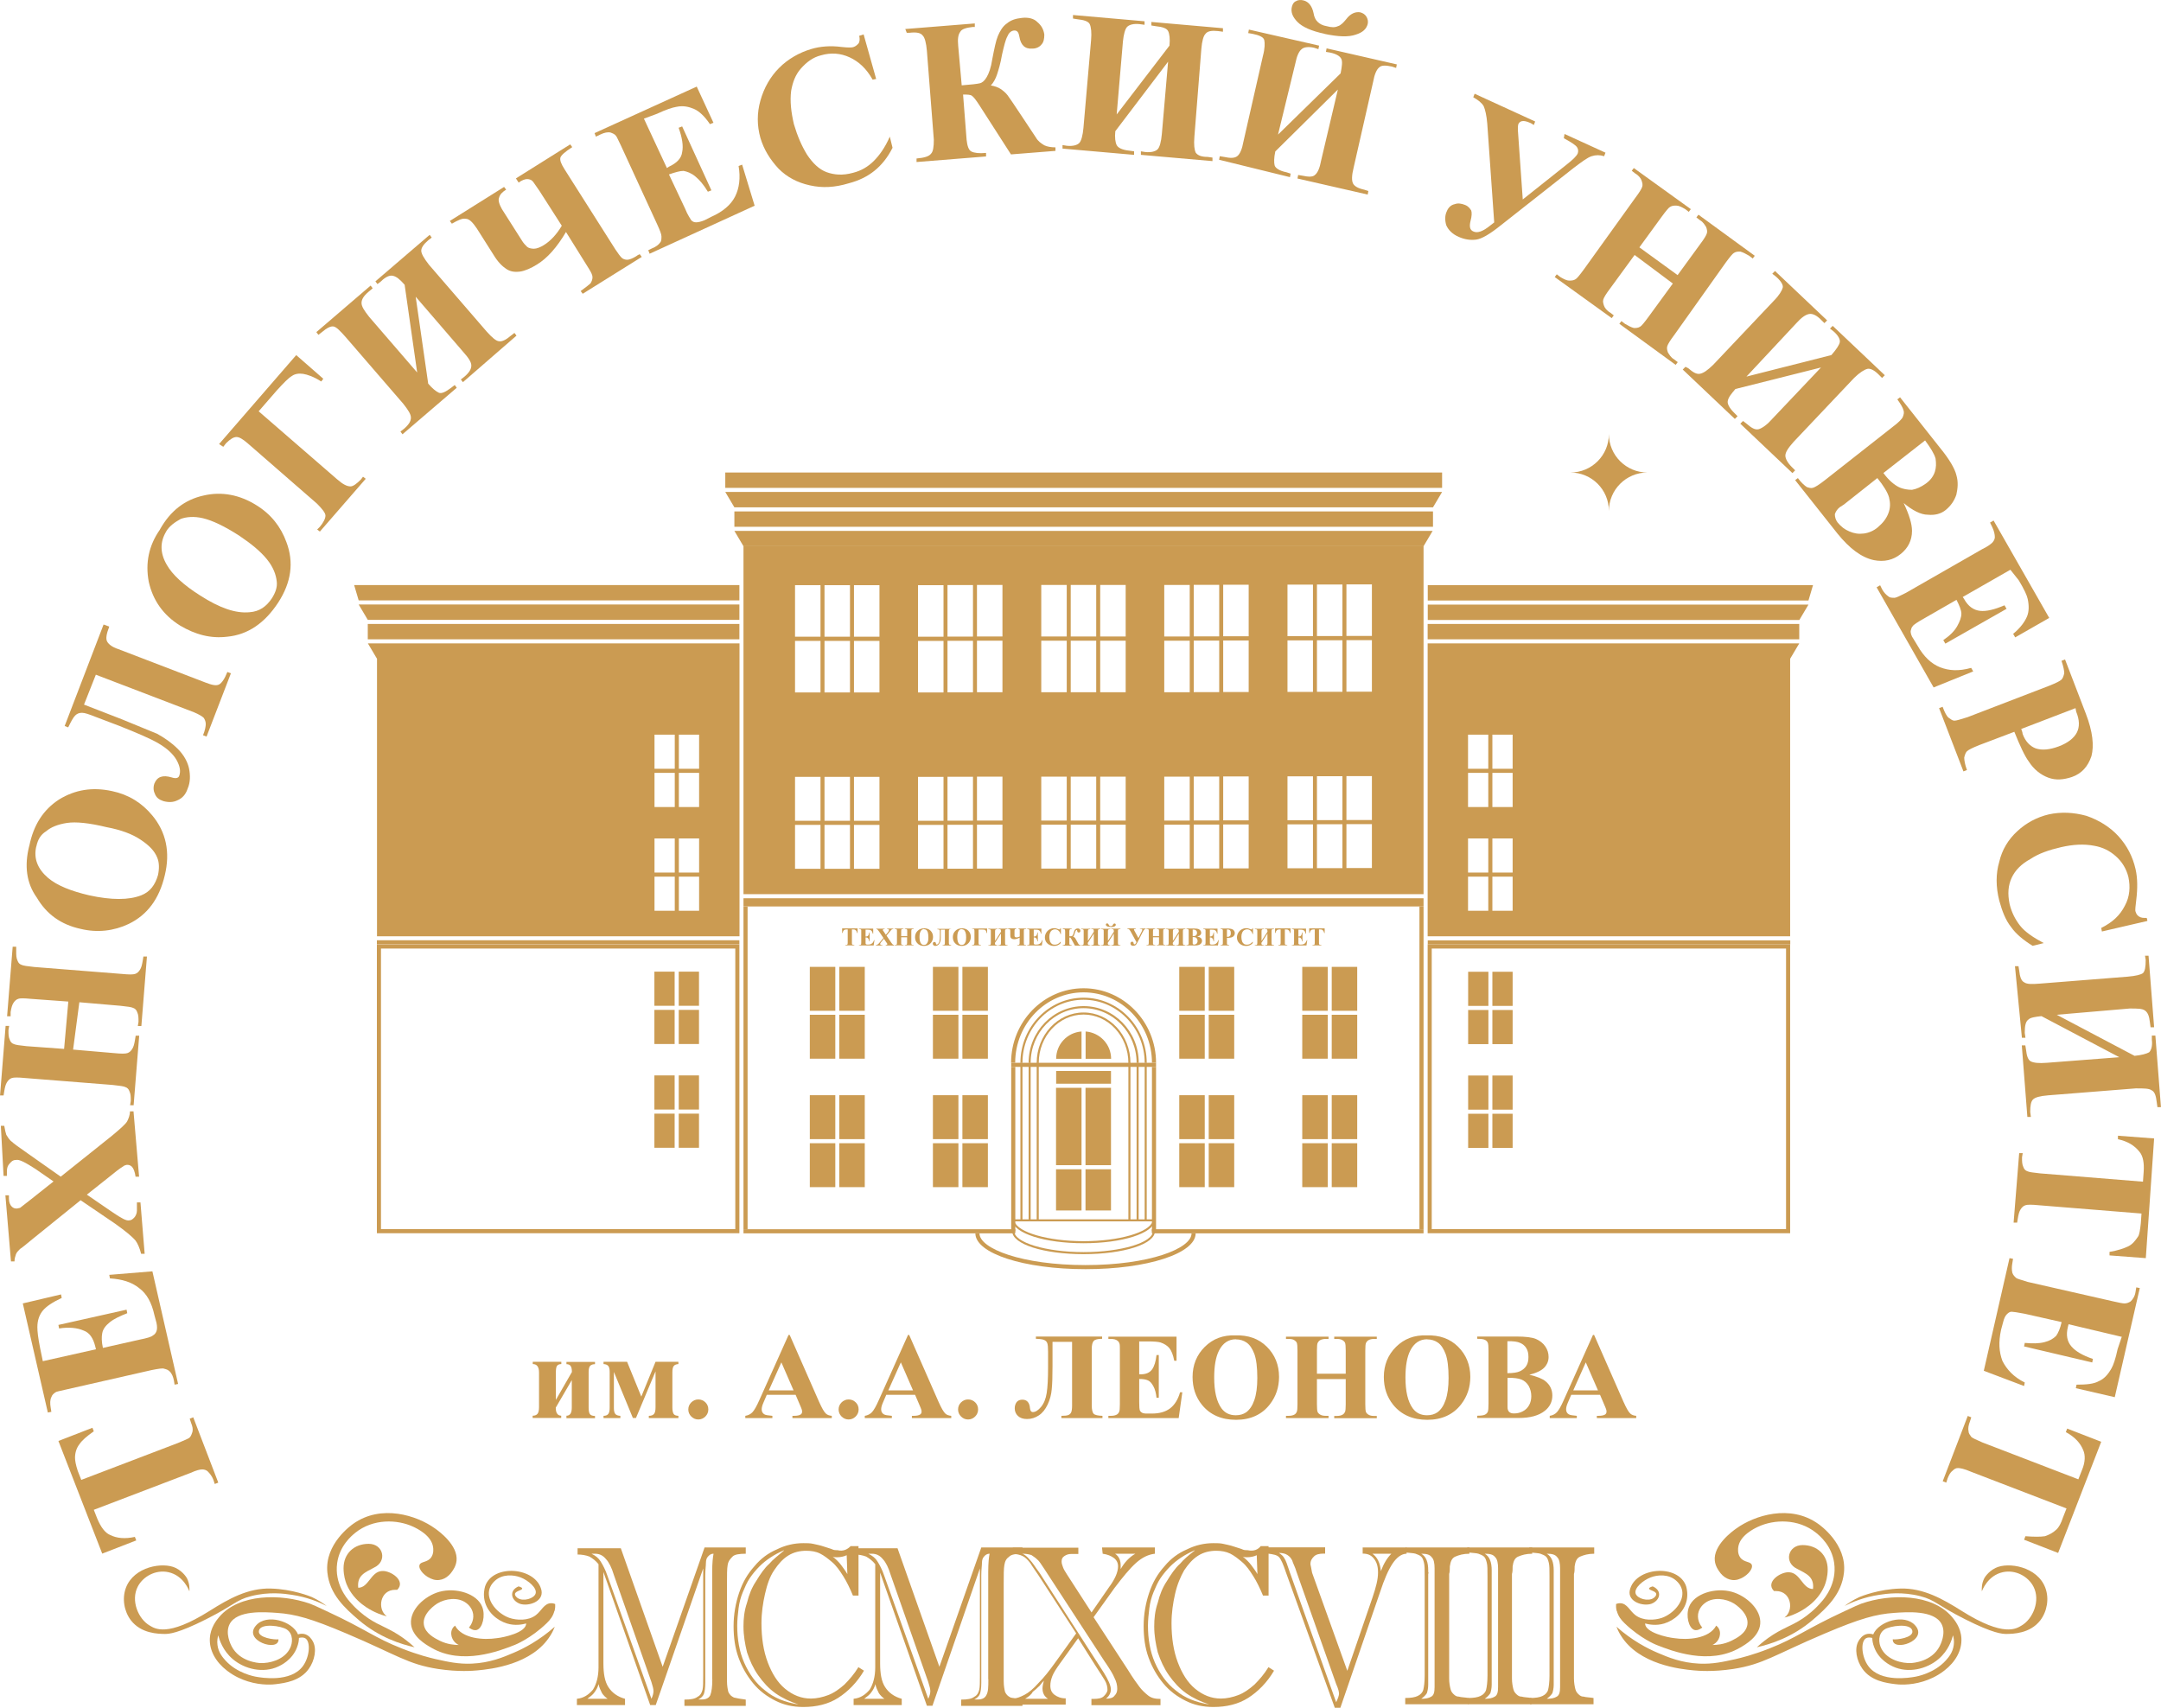 <?xml version="1.0" encoding="UTF-8"?>
<svg id="b" data-name="Слой 2" xmlns="http://www.w3.org/2000/svg" width="67mm" height="52.95mm" viewBox="0 0 189.92 150.1">
  <g id="c" data-name="Слой 1">
    <g>
      <path d="M58.24,146.49l3.68-10.48h3.62v.55c-.55,0-.98,.06-1.16,.25s-.37,.37-.43,.74c-.06,.31-.06,.86-.06,1.72v8.46c0,.43,.06,.74,.12,.98,.12,.25,.25,.37,.49,.49,.25,.06,.55,.12,1.04,.18v.55h-5.39v-.55c.55,0,.92-.06,1.16-.25,.25-.12,.37-.37,.43-.61s.06-.67,.06-1.23v-9.44l-4.17,12.01h-.49l-4.11-11.7v8.03c0,.92,.12,1.59,.43,2.08,.31,.49,.8,.86,1.47,1.04v.55h-4.23v-.55c.61-.06,1.04-.37,1.41-.8,.31-.49,.49-1.16,.49-1.96v-9.07c-.25-.31-.49-.49-.8-.67-.31-.12-.67-.18-1.04-.18v-.55h3.8l3.68,10.42h0Zm4.35,1.1v-9.44c0-.8,.06-1.29,.12-1.59-.25,0-.37,.12-.49,.25-.12,.12-.18,.31-.18,.55s-.06,.61-.06,1.1v9.44c0,.49-.06,.8-.12,.98s-.25,.37-.49,.49h.31c.37,0,.61-.12,.74-.37,.12-.31,.18-.74,.18-1.41Zm-10.3-11.03h-.31c.37,.18,.61,.37,.8,.67s.43,.74,.61,1.29l3.86,10.79c.12-.25,.18-.49,.18-.67s-.06-.43-.18-.8l-3.31-9.44c-.18-.61-.43-1.1-.67-1.35-.25-.31-.55-.49-.98-.49Zm-.67,12.75h1.78c-.18-.12-.37-.31-.49-.49-.12-.25-.25-.49-.31-.8-.06,.25-.18,.49-.37,.74-.12,.18-.37,.37-.61,.55Z" style="fill: #cb9b52;"/>
      <path d="M74.78,135.89h.67v4.35h-.49c-.25-.61-.55-1.23-.86-1.72s-.61-.92-.98-1.23-.67-.55-1.04-.74-.8-.25-1.23-.25c-.55,0-1.1,.12-1.59,.43-.49,.31-.86,.74-1.23,1.29s-.61,1.23-.8,2.08c-.18,.8-.31,1.65-.31,2.57,0,1.29,.18,2.45,.55,3.43s.86,1.78,1.53,2.33c.67,.55,1.41,.86,2.27,.86,.49,0,1.04-.12,1.53-.31s.92-.49,1.41-.92c.43-.43,.86-.92,1.23-1.53l.49,.31c-.61,1.04-1.41,1.84-2.27,2.39-.86,.55-1.9,.8-3.06,.8-.92,0-1.72-.18-2.45-.55-.74-.37-1.41-.86-1.96-1.53-.55-.67-.98-1.41-1.29-2.27s-.43-1.78-.43-2.76c0-1.04,.18-2.02,.49-2.94s.74-1.65,1.35-2.33c.55-.67,1.23-1.16,1.96-1.47,.74-.37,1.53-.55,2.33-.55,.31,0,.61,0,.86,.06s.61,.12,.98,.25,.61,.18,.74,.25c.12,.06,.31,.06,.43,.06,.49,.12,.86-.06,1.16-.37h0Zm-.31,2.45l-.06-1.65c-.25,.12-.55,.18-.86,.18-.12,0-.25,0-.37-.06,.31,.25,.55,.49,.74,.74,.18,.25,.37,.49,.55,.8Zm-5.58-2.08c-.86,.37-1.59,.86-2.14,1.41-.31,.31-.61,.67-.86,1.04-.25,.37-.43,.8-.61,1.23s-.31,.92-.37,1.41-.12,1.04-.12,1.53c0,1.16,.18,2.27,.61,3.25s1.04,1.84,1.84,2.45c.8,.67,1.78,1.04,2.94,1.23-.74-.25-1.41-.55-2.02-.98-.61-.43-1.1-.98-1.53-1.59s-.74-1.29-.98-2.02c-.18-.74-.31-1.47-.31-2.27,0-.67,.06-1.35,.31-2.08,.18-.74,.43-1.35,.8-1.9,.37-.61,.74-1.16,1.16-1.53,.31-.37,.8-.74,1.29-1.16h0Z" style="fill: #cb9b52;"/>
      <path d="M82.56,146.49l3.68-10.48h3.62v.55c-.55,0-.98,.06-1.16,.25-.25,.18-.37,.37-.43,.74-.06,.31-.06,.86-.06,1.72v8.46c0,.43,.06,.74,.12,.98,.12,.25,.25,.37,.49,.49,.25,.06,.55,.12,1.04,.18v.55h-5.39v-.55c.55,0,.92-.06,1.16-.25,.25-.12,.37-.37,.43-.61,.06-.25,.06-.67,.06-1.23v-9.44l-4.17,12.07h-.49l-4.11-11.7v7.97c0,.92,.12,1.59,.43,2.08,.31,.49,.8,.86,1.47,1.04v.55h-4.23v-.55c.61-.06,1.04-.37,1.41-.8,.31-.49,.49-1.16,.49-1.96v-9.07c-.25-.31-.49-.49-.8-.67-.31-.12-.67-.18-1.04-.18v-.55h3.8l3.68,10.42h0Zm4.29,1.1v-9.44c0-.8,.06-1.29,.12-1.59-.25,0-.37,.12-.49,.25s-.18,.31-.18,.55-.06,.61-.06,1.1v9.44c0,.49-.06,.8-.12,.98-.06,.18-.25,.37-.49,.49h.31c.37,0,.61-.12,.74-.37,.18-.31,.18-.74,.18-1.41h0Zm-10.23-11.03h-.31c.37,.18,.61,.37,.8,.67s.43,.74,.61,1.29l3.86,10.79c.12-.25,.18-.49,.18-.67s-.06-.43-.18-.8l-3.31-9.44c-.18-.61-.43-1.1-.67-1.35-.25-.31-.55-.49-.98-.49Zm-.67,12.75h1.78c-.18-.12-.37-.31-.49-.49-.12-.25-.25-.49-.31-.8-.06,.25-.18,.49-.37,.74-.12,.18-.37,.37-.61,.55Z" style="fill: #cb9b52;"/>
      <path d="M96.84,136.01h4.66v.55c-.55,.06-1.1,.31-1.65,.8s-1.16,1.23-1.9,2.21l-1.84,2.57,3,4.6c.49,.8,.86,1.29,1.04,1.53s.43,.49,.74,.74,.67,.31,1.1,.31v.55h-6.07v-.55h.18c.43,0,.74-.06,.92-.25,.18-.18,.31-.37,.31-.55,0-.25-.06-.55-.25-.86-.18-.31-.43-.67-.74-1.16l-1.59-2.51-1.59,2.21c-.31,.43-.55,.8-.67,1.1-.12,.31-.18,.55-.18,.86,0,.37,.12,.61,.37,.8,.25,.18,.55,.31,.98,.31v.55h-4.66v-.55h.12c.25,0,.55-.12,.92-.31s.8-.55,1.23-1.04c.49-.49,.92-1.04,1.41-1.72l1.9-2.64-3.06-4.72c-.43-.67-.8-1.16-.98-1.47-.25-.31-.43-.49-.67-.61-.25-.12-.55-.18-.86-.18v-.55h5.76v.55h-.61c-.25,0-.43,.06-.61,.18s-.25,.25-.25,.49c0,.18,.06,.31,.12,.49,.06,.18,.18,.37,.37,.67l2.14,3.31,1.53-2.21c.55-.74,.8-1.35,.8-1.84,0-.31-.12-.55-.37-.74-.25-.18-.55-.31-.98-.37l-.06-.55h0Zm2.94,.55h-1.78c.37,.25,.49,.61,.49,1.04v.31c.31-.55,.74-1.04,1.29-1.35h0Zm-2.64,9.56l-5.39-8.27c-.25-.37-.43-.67-.61-.8-.12-.12-.31-.25-.49-.37-.18-.06-.43-.12-.8-.12,.18,.06,.43,.25,.67,.55,.25,.25,.49,.67,.86,1.16l5.64,8.76c.37,.61,.61,1.1,.61,1.47,0,.25-.12,.55-.43,.8,.31,0,.61-.06,.74-.25,.18-.18,.25-.37,.25-.61,0-.31-.06-.61-.25-.98-.12-.31-.43-.8-.8-1.35h0Zm-7.05,3.19h2.02c-.31-.18-.49-.49-.49-.92,0-.18,.06-.43,.12-.67-.25,.25-.37,.49-.49,.55-.12,.12-.25,.25-.49,.43-.12,.25-.37,.43-.67,.61Z" style="fill: #cb9b52;"/>
      <path d="M110.82,135.89h.67v4.35h-.49c-.25-.61-.55-1.23-.86-1.72s-.61-.92-.98-1.23-.67-.55-1.04-.74c-.37-.18-.8-.25-1.23-.25-.55,0-1.1,.12-1.59,.43s-.86,.74-1.23,1.29c-.31,.55-.61,1.23-.8,2.08-.18,.8-.31,1.65-.31,2.57,0,1.29,.18,2.45,.55,3.43,.37,.98,.86,1.78,1.53,2.33,.67,.55,1.41,.86,2.27,.86,.49,0,1.04-.12,1.53-.31s.92-.49,1.41-.92c.43-.43,.86-.92,1.23-1.53l.49,.31c-.61,1.04-1.41,1.84-2.27,2.39s-1.9,.8-3.06,.8c-.92,0-1.72-.18-2.45-.55-.74-.37-1.41-.86-1.96-1.53s-.98-1.41-1.29-2.27-.43-1.78-.43-2.76c0-1.04,.18-2.02,.49-2.94s.74-1.65,1.35-2.33c.55-.67,1.23-1.16,1.96-1.47,.74-.37,1.53-.55,2.33-.55,.31,0,.61,0,.86,.06s.61,.12,.98,.25,.61,.18,.74,.25c.12,.06,.31,.06,.43,.06,.55,.12,.92-.06,1.16-.37h0Zm-.31,2.45l-.06-1.65c-.25,.12-.55,.18-.86,.18-.12,0-.25,0-.37-.06,.31,.25,.55,.49,.74,.74,.18,.25,.37,.49,.55,.8Zm-5.52-2.08c-.86,.37-1.59,.86-2.14,1.41-.31,.31-.61,.67-.86,1.04-.25,.37-.43,.8-.61,1.23s-.31,.92-.37,1.41-.12,1.04-.12,1.53c0,1.16,.18,2.27,.61,3.25s1.04,1.84,1.84,2.45c.8,.67,1.78,1.04,2.94,1.23-.74-.25-1.41-.55-2.02-.98-.61-.43-1.1-.98-1.53-1.59s-.74-1.29-.98-2.02c-.18-.74-.31-1.47-.31-2.27,0-.67,.06-1.35,.31-2.08,.18-.74,.43-1.35,.8-1.9,.37-.61,.74-1.16,1.16-1.53,.31-.37,.74-.74,1.29-1.16h0Z" style="fill: #cb9b52;"/>
      <path d="M119.76,136.01h3.86v.55c-.43,0-.86,.31-1.23,.86s-.74,1.41-1.1,2.51l-3.49,10.17h-.49l-4.29-11.89c-.25-.74-.43-1.16-.61-1.35s-.49-.25-.98-.31v-.55h5.03v.55h-.12c-.37,0-.67,.06-.86,.25s-.31,.37-.31,.67c0,0,0,.06,.06,.31s.06,.43,.12,.55l3.06,8.52,2.21-6.43c.31-.92,.49-1.59,.49-2.21,0-.55-.12-.92-.37-1.23-.25-.31-.55-.43-.98-.43v-.55h0Zm2.51,.55h-1.65c.43,.31,.67,.8,.74,1.53,.25-.67,.55-1.16,.92-1.53h0Zm-8.95,1.53l4.11,11.52c.18-.37,.25-.61,.25-.74,0-.18-.06-.43-.25-.86l-3.49-9.87c-.12-.43-.31-.74-.37-.98-.12-.25-.25-.37-.43-.49s-.43-.18-.74-.18c.18,.12,.37,.25,.49,.49,.12,.18,.25,.55,.43,1.1h0Z" style="fill: #cb9b52;"/>
      <path d="M123.56,136.01h5.58v.55c-.55,0-.92,.12-1.23,.25s-.43,.43-.49,.86c0,.25,0,.49-.06,.67,0,.18,0,.25,0,.18v9.01c0,.37,.06,.67,.12,.92,.06,.25,.18,.37,.31,.49s.25,.18,.43,.18c.18,.06,.49,.06,.86,.12v.55h-5.58v-.55c.49,0,.86-.06,1.1-.18,.25-.12,.43-.31,.49-.55s.12-.67,.12-1.23v-8.76c0-.55,0-.92-.06-1.16s-.12-.43-.25-.55-.31-.18-.49-.25c-.18-.06-.49-.06-.98-.12l.12-.43h0Zm1.96,2.33v9.74c0,.31-.06,.55-.12,.74-.12,.18-.25,.31-.49,.49,.37,0,.67-.06,.86-.18,.25-.12,.31-.43,.31-.86v-10.42c0-.43-.06-.8-.25-.98-.18-.25-.49-.31-.92-.31,.43,.25,.61,.74,.61,1.47v.12c.06,.12,0,.18,0,.18h0Z" style="fill: #cb9b52;"/>
      <path d="M129.08,136.01h5.58v.55c-.55,0-.92,.12-1.23,.25s-.43,.43-.49,.86c0,.25,0,.49-.06,.67,0,.18,0,.25,0,.18v9.01c0,.37,.06,.67,.12,.92,.06,.25,.18,.37,.31,.49s.25,.18,.43,.18c.18,.06,.49,.06,.86,.12v.55h-5.58v-.55c.49,0,.86-.06,1.1-.18,.25-.12,.43-.31,.49-.55s.12-.67,.12-1.23v-8.76c0-.55,0-.92-.06-1.16s-.12-.43-.25-.55-.31-.18-.49-.25c-.18-.06-.49-.06-.98-.12v-.43h.12Zm2.02,2.33v9.74c0,.31-.06,.55-.12,.74-.12,.18-.25,.31-.49,.49,.37,0,.67-.06,.86-.18,.25-.12,.31-.43,.31-.86v-10.42c0-.43-.06-.8-.25-.98-.18-.25-.49-.31-.92-.31,.43,.25,.61,.74,.61,1.47v.31h0Z" style="fill: #cb9b52;"/>
      <path d="M134.53,136.01h5.58v.55c-.55,0-.92,.12-1.23,.25s-.43,.43-.49,.86c0,.25,0,.49-.06,.67,0,.18,0,.25,0,.18v9.01c0,.37,.06,.67,.12,.92,.06,.25,.18,.37,.31,.49s.25,.18,.43,.18c.18,.06,.49,.06,.86,.12v.55h-5.58v-.55c.49,0,.86-.06,1.1-.18,.25-.12,.43-.31,.49-.55s.12-.67,.12-1.23v-8.76c0-.55,0-.92-.06-1.16s-.12-.43-.25-.55-.31-.18-.49-.25c-.18-.06-.49-.06-.98-.12v-.43h.12Zm2.02,2.33v9.74c0,.31-.06,.55-.12,.74-.12,.18-.25,.31-.49,.49,.37,0,.67-.06,.86-.18,.25-.12,.31-.43,.31-.86v-10.42c0-.43-.06-.8-.25-.98-.18-.25-.49-.31-.92-.31,.43,.25,.61,.74,.61,1.47v.31h0Z" style="fill: #cb9b52;"/>
      <g>
        <g>
          <path d="M49.78,124.63v-.2c.32,0,.47-.24,.47-.71v-2.42l-1.41,2.42c0,.46,.16,.7,.48,.71v.2h-2.51v-.2c.2,0,.34-.06,.43-.17s.13-.31,.13-.59v-3.04c0-.49-.18-.74-.55-.74v-.2h2.51v.2c-.18,0-.31,.06-.38,.16s-.1,.29-.1,.58v2.41l1.41-2.45c0-.26-.04-.44-.12-.54-.07-.1-.19-.15-.36-.15v-.2h2.51v.2c-.19,0-.33,.05-.42,.14s-.14,.27-.14,.53v3.14c0,.29,.04,.49,.12,.59,.08,.1,.23,.15,.44,.15v.2h-2.51Z" style="fill: #cb9b52;"/>
          <path d="M53.05,119.69h2.06l1.25,3.06,1.25-3.06h2.01v.2c-.19,.01-.33,.07-.41,.17-.08,.1-.12,.29-.12,.56v3.07c0,.28,.04,.47,.11,.58,.07,.11,.21,.16,.42,.17v.2h-2.6v-.2c.22,0,.37-.06,.46-.17s.13-.3,.13-.58v-3.16l-1.72,4.1h-.27l-1.67-4.05v3.19c0,.23,.04,.39,.12,.5,.08,.1,.23,.16,.45,.17v.2h-1.48v-.2c.2,0,.34-.06,.42-.17,.08-.1,.12-.28,.12-.54v-3.15c0-.24-.04-.42-.12-.52-.08-.1-.22-.16-.42-.17v-.2Z" style="fill: #cb9b52;"/>
          <path d="M61.37,123c.25,0,.45,.09,.63,.26,.17,.17,.25,.38,.25,.62s-.09,.45-.26,.62c-.17,.17-.38,.26-.62,.26s-.45-.09-.62-.26c-.17-.17-.26-.38-.26-.62s.09-.45,.26-.62c.17-.17,.38-.26,.62-.26Z" style="fill: #cb9b52;"/>
          <path d="M69.92,122.59h-2.53l-.3,.7c-.1,.23-.15,.42-.15,.58,0,.2,.08,.35,.24,.44,.09,.06,.33,.1,.7,.13v.2h-2.38v-.2c.26-.04,.47-.15,.63-.32,.16-.17,.37-.53,.61-1.08l2.56-5.71h.1l2.58,5.87c.25,.56,.45,.91,.61,1.05,.12,.11,.29,.17,.51,.19v.2h-3.46v-.2h.14c.28,0,.47-.04,.59-.12,.08-.06,.12-.14,.12-.24,0-.06,0-.13-.03-.2,0-.03-.06-.16-.16-.4l-.38-.89Zm-.18-.39l-1.07-2.46-1.1,2.46h2.16Z" style="fill: #cb9b52;"/>
          <path d="M74.58,123c.25,0,.45,.09,.63,.26,.17,.17,.25,.38,.25,.62s-.09,.45-.26,.62c-.17,.17-.38,.26-.62,.26s-.45-.09-.62-.26c-.17-.17-.26-.38-.26-.62s.09-.45,.26-.62c.17-.17,.38-.26,.62-.26Z" style="fill: #cb9b52;"/>
          <path d="M80.42,122.59h-2.53l-.3,.7c-.1,.23-.15,.42-.15,.58,0,.2,.08,.35,.24,.44,.09,.06,.33,.1,.7,.13v.2h-2.38v-.2c.26-.04,.47-.15,.63-.32,.16-.17,.37-.53,.61-1.08l2.56-5.71h.1l2.58,5.87c.25,.56,.45,.91,.61,1.05,.12,.11,.29,.17,.51,.19v.2h-3.46v-.2h.14c.28,0,.47-.04,.59-.12,.08-.06,.12-.14,.12-.24,0-.06,0-.13-.03-.2,0-.03-.06-.16-.16-.4l-.38-.89Zm-.18-.39l-1.07-2.46-1.1,2.46h2.16Z" style="fill: #cb9b52;"/>
          <path d="M85.08,123c.25,0,.45,.09,.63,.26,.17,.17,.25,.38,.25,.62s-.09,.45-.26,.62c-.17,.17-.38,.26-.62,.26s-.45-.09-.62-.26c-.17-.17-.26-.38-.26-.62s.09-.45,.26-.62c.17-.17,.38-.26,.62-.26Z" style="fill: #cb9b52;"/>
          <path d="M96.87,117.67c-.39,0-.64,.06-.75,.19-.11,.12-.17,.35-.17,.69v4.97c0,.38,.06,.63,.17,.74,.11,.11,.37,.17,.77,.18v.2h-3.61v-.2c.29,0,.49-.02,.61-.07s.2-.13,.25-.24c.05-.11,.08-.3,.08-.58v-5.61h-1.72v2.14c0,.89-.02,1.57-.07,2.04-.04,.47-.16,.91-.36,1.33s-.45,.74-.77,.95c-.31,.21-.66,.32-1.04,.32-.34,0-.61-.09-.8-.27-.19-.18-.28-.41-.28-.67,0-.22,.06-.4,.17-.55,.12-.14,.28-.21,.5-.21,.4,0,.63,.25,.67,.75,.02,.23,.11,.34,.26,.34,.22,0,.46-.15,.71-.45,.25-.3,.42-.71,.5-1.23,.08-.52,.12-1.27,.12-2.26v-1.35c0-.38-.02-.64-.07-.77-.05-.13-.14-.22-.28-.28-.13-.06-.38-.09-.72-.1v-.2h5.82v.2Z" style="fill: #cb9b52;"/>
          <path d="M100.12,117.88v2.91h.14c.45,0,.78-.14,.99-.43,.2-.28,.33-.71,.39-1.26h.2v3.75h-.2c-.04-.41-.13-.74-.27-1s-.29-.44-.47-.52c-.18-.09-.44-.13-.78-.13v2.02c0,.39,.02,.63,.05,.72,.03,.09,.09,.16,.19,.22,.09,.06,.24,.08,.44,.08h.43c.67,0,1.2-.15,1.61-.46,.4-.31,.69-.78,.87-1.41h.2l-.32,2.27h-6.18v-.2h.24c.21,0,.37-.04,.5-.11,.09-.05,.16-.13,.21-.25,.04-.08,.06-.31,.06-.66v-4.71c0-.32,0-.52-.03-.6-.03-.12-.1-.22-.19-.28-.13-.1-.32-.15-.55-.15h-.24v-.2h5.99v2.12h-.2c-.1-.52-.25-.89-.43-1.11s-.45-.39-.78-.5c-.2-.06-.57-.09-1.11-.09h-.74Z" style="fill: #cb9b52;"/>
          <path d="M108.56,117.37c1.14-.04,2.07,.29,2.78,1,.71,.71,1.07,1.59,1.07,2.65,0,.91-.27,1.71-.8,2.4-.7,.91-1.7,1.37-2.98,1.37s-2.28-.44-2.99-1.31c-.56-.69-.83-1.51-.83-2.45,0-1.06,.36-1.95,1.08-2.66,.72-.71,1.61-1.04,2.67-1Zm.06,.34c-.65,0-1.15,.33-1.49,1-.28,.55-.42,1.34-.42,2.36,0,1.22,.21,2.12,.64,2.71,.3,.41,.72,.61,1.26,.61,.36,0,.66-.09,.91-.26,.31-.23,.55-.58,.72-1.08,.17-.49,.26-1.14,.26-1.93,0-.95-.09-1.65-.26-2.12-.18-.47-.4-.8-.67-.99-.27-.19-.59-.29-.94-.29Z" style="fill: #cb9b52;"/>
          <path d="M115.74,121.19v2.22c0,.37,.02,.59,.06,.69,.04,.09,.12,.17,.24,.24,.12,.07,.28,.1,.48,.1h.24v.2h-3.74v-.2h.24c.21,0,.38-.04,.5-.11,.09-.05,.16-.13,.21-.25,.04-.08,.06-.31,.06-.66v-4.71c0-.37-.02-.59-.06-.69-.04-.09-.12-.17-.23-.24-.12-.07-.28-.1-.48-.1h-.24v-.2h3.74v.2h-.24c-.21,0-.37,.04-.5,.11-.09,.05-.16,.13-.22,.25-.04,.08-.06,.31-.06,.67v2.03h2.53v-2.03c0-.37-.02-.59-.06-.69-.04-.09-.12-.17-.24-.24-.12-.07-.28-.1-.48-.1h-.23v-.2h3.74v.2h-.23c-.21,0-.38,.04-.5,.11-.09,.05-.16,.13-.22,.25-.04,.08-.06,.31-.06,.67v4.71c0,.37,.02,.59,.06,.69,.04,.09,.12,.17,.24,.24,.12,.07,.28,.1,.48,.1h.23v.2h-3.74v-.2h.23c.21,0,.38-.04,.5-.11,.09-.05,.16-.13,.22-.25,.04-.08,.06-.31,.06-.66v-2.22h-2.53Z" style="fill: #cb9b52;"/>
          <path d="M125.37,117.37c1.14-.04,2.07,.29,2.78,1,.71,.71,1.07,1.59,1.07,2.65,0,.91-.27,1.71-.8,2.4-.7,.91-1.7,1.37-2.98,1.37s-2.28-.44-2.99-1.31c-.56-.69-.83-1.51-.83-2.45,0-1.06,.36-1.95,1.08-2.66,.72-.71,1.61-1.04,2.67-1Zm.06,.34c-.65,0-1.15,.33-1.49,1-.28,.55-.42,1.34-.42,2.36,0,1.22,.21,2.12,.64,2.71,.3,.41,.72,.61,1.26,.61,.36,0,.66-.09,.91-.26,.31-.23,.55-.58,.72-1.08,.17-.49,.26-1.14,.26-1.93,0-.95-.09-1.65-.26-2.12-.18-.47-.4-.8-.67-.99-.27-.19-.59-.29-.94-.29Z" style="fill: #cb9b52;"/>
          <path d="M134.41,120.83c.68,.16,1.16,.35,1.43,.58,.39,.32,.59,.74,.59,1.25,0,.54-.22,.98-.65,1.33-.53,.43-1.3,.64-2.32,.64h-3.63v-.2c.33,0,.55-.03,.67-.09,.12-.06,.2-.14,.25-.24,.05-.1,.07-.34,.07-.73v-4.64c0-.39-.02-.63-.07-.73-.05-.1-.13-.18-.25-.24-.12-.06-.34-.09-.67-.09v-.2h3.43c.82,0,1.4,.07,1.74,.22s.61,.36,.81,.65c.2,.29,.29,.6,.29,.93,0,.34-.12,.65-.37,.92s-.69,.48-1.32,.64Zm-1.92,.27v2.56c0,.19,.04,.33,.14,.43s.24,.14,.43,.14c.28,0,.54-.06,.78-.19,.24-.12,.42-.31,.55-.54s.19-.5,.19-.79c0-.33-.08-.63-.23-.9-.16-.27-.37-.45-.64-.56-.27-.11-.68-.16-1.21-.15Zm0-.41c.5,0,.87-.06,1.1-.17,.24-.11,.42-.27,.55-.47s.19-.46,.19-.78-.06-.58-.19-.78c-.12-.2-.3-.36-.54-.46-.23-.11-.6-.16-1.12-.15v2.82Z" style="fill: #cb9b52;"/>
          <path d="M140.62,122.59h-2.53l-.3,.7c-.1,.23-.15,.42-.15,.58,0,.2,.08,.35,.24,.44,.09,.06,.33,.1,.7,.13v.2h-2.38v-.2c.26-.04,.47-.15,.63-.32,.16-.17,.37-.53,.61-1.08l2.56-5.71h.1l2.58,5.87c.25,.56,.45,.91,.61,1.05,.12,.11,.29,.17,.51,.19v.2h-3.46v-.2h.14c.28,0,.47-.04,.59-.12,.08-.06,.12-.14,.12-.24,0-.06,0-.13-.03-.2,0-.03-.06-.16-.16-.4l-.38-.89Zm-.18-.39l-1.07-2.46-1.1,2.46h2.16Z" style="fill: #cb9b52;"/>
        </g>
        <g>
          <g>
            <path d="M152.6,134.34c1.59-1.15,4.73-2.16,7.19-.41,.14,.1,2.54,1.77,2.27,4.29-.2,1.9-1.51,3.1-2.76,4.17-1.8,1.53-3.72,2.13-4.9,2.39,.21-.19,.54-.48,.98-.8,1.26-.9,2.01-1.03,3.06-1.73,.44-.3,1.06-.77,1.7-1.53,.17-.2,1.32-1.51,1.06-3.35-.22-1.52-1.26-2.38-1.59-2.65-1.58-1.27-3.71-1.18-5.1-.53-.32,.15-1.6,.76-1.74,1.79-.02,.14-.07,.55,.16,.89,.33,.48,.92,.35,1.03,.67,.14,.38-.48,1.08-1.23,1.29-.67,.18-1.29-.18-1.65-.74-.03-.05-.32-.42-.37-.91-.15-1.37,1.56-2.61,1.89-2.84Z" style="fill: #cb9b52;"/>
            <path d="M167.01,139.62c2.02-.06,3.74,.92,5.39,1.96,3.75,2.36,4.82,1.55,5.27,1.29,.99-.57,1.69-2.19,1.04-3.43-.46-.88-1.56-1.5-2.68-1.26-1.35,.29-1.83,1.63-1.85,1.69-.02-.21-.03-.67,.21-1.15,0,0,.3-.57,.99-.91,1.11-.55,3.68-.13,4.38,1.75,.35,.94,.16,2.06-.44,2.85-.91,1.18-2.41,1.19-2.98,1.2-.35,0-1.13-.03-3.63-1.29-2.54-1.28-2.59-1.68-3.94-2.03-1.59-.41-2.95-.22-3.6-.12-1.34,.2-2.39,.64-3.06,.98,.31-.23,.74-.52,1.3-.78,.16-.07,1.72-.7,3.6-.75Z" style="fill: #cb9b52;"/>
            <path d="M142.07,142.99c.07,.17,.18,.44,.37,.74,1.59,2.59,5.25,2.97,6.39,3.08,.42,.04,1.7,.15,3.48-.12,2.68-.41,3.65-1.25,8.07-3.12,3.13-1.33,4.51-1.7,6.09-1.81,1.13-.08,3.52-.26,4.17,.98,.42,.81-.1,1.81-.17,1.95-.71,1.37-2.35,1.47-2.53,1.48-.76,.03-2.03-.25-2.57-1.23-.31-.55-.31-1.35,.25-1.72,.43-.31,2.33-.61,2.45,.12,.12,.61-1.41,.8-1.72,.74-.06,1.16,3.19,.12,1.96-1.23-.92-1.04-3.19-.37-3.68,.8-.11-.04-.3-.08-.53-.04-.44,.09-.67,.48-.75,.61-.41,.68-.17,1.75,.33,2.45,.76,1.08,2.1,1.25,2.87,1.35,.21,.03,1.24,.15,2.49-.24,.47-.15,1.13-.4,1.84-.95,.99-.76,1.56-1.79,1.5-2.84-.05-.94-.6-1.61-.83-1.88-1.74-2.04-5.4-2.06-7.97-1.16-.2,.07-.62,.26-1.45,.65-3.52,1.63-4.17,2.32-6.63,3.29-1.45,.57-2.49,.82-2.96,.93-1.08,.24-2,.45-3.18,.4-1.59-.07-2.76-.56-3.67-.95-.92-.39-2.25-1.08-3.62-2.29Zm28.31,2.82c.86-.74,1.16-1.67,1.26-2.08,.06,.19,.12,.5,.07,.85-.08,.66-.46,1.09-.7,1.36-1,1.11-2.49,1.4-2.74,1.44-.36,.06-3,.54-4.08-.96-.57-.79-.69-2.1-.21-2.42,.16-.1,.36-.09,.57-.04,0,.21,.04,.5,.17,.83,.41,1.11,1.44,1.59,1.64,1.68,1.32,.62,2.96,.25,4.02-.66Z" style="fill: #cb9b52;"/>
            <path d="M142.09,141.61c-.07-.26-.07-.48-.06-.63,.09-.04,.23-.08,.4-.07,.58,.04,.8,.66,1.29,1.04,.68,.53,1.7,.46,2.33,.25,1-.35,1.97-1.41,1.79-2.4-.09-.46-.39-.75-.5-.85-.66-.62-1.65-.55-2.27-.31-.67,.26-1.47,.93-1.32,1.42,.14,.45,1.09,.72,1.57,.4,.02-.01,.27-.19,.24-.37-.04-.26-.63-.31-.63-.47,0-.05,.06-.12,.32-.19,.86,.37,.67,1.23-.12,1.53-.74,.25-2.08-.18-1.9-1.16,.43-2.08,4.29-2.39,4.96-.37,.07,.25,.16,.69,.05,1.22-.22,1.03-1.09,1.77-1.97,2.04-.72,.22-1.35,.09-1.69,0,0,.8,1.96,1.23,2.57,1.29,1.16,.18,3.06,.06,3.68-1.1,.06,.05,.15,.12,.22,.24,.21,.35,.08,.73,.05,.81-.15,.43-.52,.62-.6,.65,.36,0,.99-.04,1.67-.37,.46-.23,1.27-.64,1.4-1.4,.17-1.03-1.11-1.83-1.17-1.87-.72-.44-1.82-.6-2.55-.05-.11,.08-.52,.4-.61,.97-.09,.64,.3,1.11,.37,1.19-.35,.26-.58,.25-.69,.21-.52-.16-.77-1.28-.48-2.02,.44-1.17,2.31-1.74,3.78-1.33,1.27,.36,2.6,1.56,2.48,2.83-.11,1.11-1.27,1.79-1.78,2.08-2.7,1.57-5.99,.29-7.35-.25,0,0-1.4-.55-2.8-1.91-.3-.29-.56-.62-.67-1.07Z" style="fill: #cb9b52;"/>
          </g>
          <path d="M156.09,139.84h-.18c-.8-.8,.61-1.72,1.35-1.65,.98,.06,1.16,1.47,2.08,1.47,.12-1.1-.61-1.35-1.41-1.78-1.16-.55-.8-2.08,.49-2.08s2.21,.86,2.21,2.14c0,.65-.16,1.14-.27,1.42-.65,1.57-2.13,2.27-2.49,2.44-.42,.2-.79,.31-1.04,.37,.86-.61,.61-2.33-.74-2.33Z" style="fill: #cb9b52;"/>
        </g>
        <g>
          <g>
            <path d="M38.23,134.34c-1.59-1.15-4.73-2.16-7.19-.41-.14,.1-2.54,1.77-2.27,4.29,.2,1.9,1.51,3.1,2.76,4.17,1.8,1.53,3.72,2.13,4.9,2.39-.21-.19-.54-.48-.98-.8-1.26-.9-2.01-1.03-3.06-1.73-.44-.3-1.06-.77-1.7-1.53-.17-.2-1.32-1.51-1.06-3.35,.22-1.52,1.26-2.38,1.59-2.65,1.58-1.27,3.71-1.18,5.1-.53,.32,.15,1.6,.76,1.74,1.79,.02,.14,.07,.55-.16,.89-.33,.48-.92,.35-1.03,.67-.14,.38,.48,1.08,1.23,1.29,.67,.18,1.29-.18,1.65-.74,.03-.05,.32-.42,.37-.91,.15-1.37-1.56-2.61-1.89-2.84Z" style="fill: #cb9b52;"/>
            <path d="M23.81,139.62c-2.02-.06-3.74,.92-5.39,1.96-3.75,2.36-4.82,1.55-5.27,1.29-.99-.57-1.69-2.19-1.04-3.43,.46-.88,1.56-1.5,2.68-1.26,1.35,.29,1.83,1.63,1.85,1.69,.02-.21,.03-.67-.21-1.15,0,0-.3-.57-.99-.91-1.11-.55-3.68-.13-4.38,1.75-.35,.94-.16,2.06,.44,2.85,.91,1.18,2.41,1.19,2.98,1.2,.35,0,1.13-.03,3.63-1.29,2.54-1.28,2.59-1.68,3.94-2.03,1.59-.41,2.95-.22,3.6-.12,1.34,.2,2.39,.64,3.06,.98-.31-.23-.74-.52-1.3-.78-.16-.07-1.72-.7-3.6-.75Z" style="fill: #cb9b52;"/>
            <path d="M48.75,142.99c-.07,.17-.18,.44-.37,.74-1.59,2.59-5.25,2.97-6.39,3.08-.42,.04-1.7,.15-3.48-.12-2.68-.41-3.65-1.25-8.07-3.12-3.13-1.33-4.51-1.7-6.09-1.81-1.13-.08-3.52-.26-4.17,.98-.42,.81,.1,1.81,.17,1.95,.71,1.37,2.35,1.47,2.53,1.48,.76,.03,2.03-.25,2.57-1.23,.31-.55,.31-1.35-.25-1.72-.43-.31-2.33-.61-2.45,.12-.12,.61,1.41,.8,1.72,.74,.06,1.16-3.19,.12-1.96-1.23,.92-1.04,3.19-.37,3.68,.8,.11-.04,.3-.08,.53-.04,.44,.09,.67,.48,.75,.61,.41,.68,.17,1.75-.33,2.45-.76,1.08-2.1,1.25-2.87,1.35-.21,.03-1.24,.15-2.49-.24-.47-.15-1.13-.4-1.84-.95-.99-.76-1.56-1.79-1.5-2.84,.05-.94,.6-1.61,.83-1.88,1.74-2.04,5.4-2.06,7.97-1.16,.2,.07,.62,.26,1.45,.65,3.52,1.63,4.17,2.32,6.63,3.29,1.45,.57,2.49,.82,2.96,.93,1.08,.24,2,.45,3.18,.4,1.59-.07,2.76-.56,3.67-.95,.92-.39,2.25-1.08,3.62-2.29Zm-28.31,2.82c-.86-.74-1.16-1.67-1.26-2.08-.06,.19-.12,.5-.07,.85,.08,.66,.46,1.09,.7,1.36,1,1.11,2.49,1.4,2.74,1.44,.36,.06,3,.54,4.08-.96,.57-.79,.69-2.1,.21-2.42-.16-.1-.36-.09-.57-.04,0,.21-.04,.5-.17,.83-.41,1.11-1.44,1.59-1.64,1.68-1.32,.62-2.96,.25-4.02-.66Z" style="fill: #cb9b52;"/>
            <path d="M48.73,141.61c.07-.26,.07-.48,.06-.63-.09-.04-.23-.08-.4-.07-.58,.04-.8,.66-1.29,1.04-.68,.53-1.7,.46-2.33,.25-1-.35-1.97-1.41-1.79-2.4,.09-.46,.39-.75,.5-.85,.66-.62,1.65-.55,2.27-.31,.67,.26,1.47,.93,1.32,1.42-.14,.45-1.09,.72-1.57,.4-.02-.01-.27-.19-.24-.37,.04-.26,.63-.31,.63-.47,0-.05-.06-.12-.32-.19-.86,.37-.67,1.23,.12,1.53,.74,.25,2.08-.18,1.9-1.16-.43-2.08-4.29-2.39-4.96-.37-.07,.25-.16,.69-.05,1.22,.22,1.03,1.09,1.77,1.97,2.04,.72,.22,1.35,.09,1.69,0,0,.8-1.96,1.23-2.57,1.29-1.16,.18-3.06,.06-3.68-1.1-.06,.05-.15,.12-.22,.24-.21,.35-.08,.73-.05,.81,.15,.43,.52,.62,.6,.65-.36,0-.99-.04-1.67-.37-.46-.23-1.27-.64-1.4-1.4-.17-1.03,1.11-1.83,1.17-1.87,.72-.44,1.82-.6,2.55-.05,.11,.08,.52,.4,.61,.97,.09,.64-.3,1.11-.37,1.19,.35,.26,.58,.25,.69,.21,.52-.16,.77-1.28,.48-2.02-.44-1.17-2.31-1.74-3.78-1.33-1.27,.36-2.6,1.56-2.48,2.83,.11,1.11,1.27,1.79,1.78,2.08,2.7,1.57,5.99,.29,7.35-.25,0,0,1.4-.55,2.8-1.91,.3-.29,.56-.62,.67-1.07Z" style="fill: #cb9b52;"/>
          </g>
          <path d="M34.73,139.73h.18c.8-.8-.61-1.72-1.35-1.65-.98,.06-1.16,1.47-2.08,1.47-.12-1.1,.61-1.35,1.41-1.78,1.16-.55,.8-2.08-.49-2.08s-2.21,.86-2.21,2.14c0,.65,.16,1.14,.27,1.42,.65,1.57,2.13,2.27,2.49,2.44,.42,.2,.79,.31,1.04,.37-.86-.61-.61-2.33,.74-2.33Z" style="fill: #cb9b52;"/>
        </g>
        <g>
          <rect x="32.32" y="54.84" width="32.66" height="1.35" style="fill: #cb9b52;"/>
          <polygon points="32.32 53.13 31.52 53.13 32.32 54.48 64.98 54.48 64.98 53.13 32.32 53.13" style="fill: #cb9b52;"/>
          <polygon points="31.52 51.42 31.12 51.42 31.52 52.77 64.98 52.77 64.98 51.42 31.52 51.42" style="fill: #cb9b52;"/>
          <polygon points="64.54 44.95 64.54 46.3 95.25 46.3 125.94 46.3 125.94 44.95 95.25 44.95 64.54 44.95" style="fill: #cb9b52;"/>
          <polygon points="95.25 41.53 63.74 41.53 63.74 42.88 95.25 42.88 126.74 42.88 126.74 41.53 95.25 41.53" style="fill: #cb9b52;"/>
          <path d="M65.34,48.01v30.58h59.77v-30.58h-59.77Zm6.77,28.35h-2.24v-3.86h2.24v3.86Zm0-4.22h-2.24v-3.86h2.24v3.86Zm0-11.28h-2.24v-4.53h2.24v4.53Zm0-4.9h-2.24v-4.53h2.24v4.53Zm2.59,20.4h-2.24v-3.86h2.24v3.86Zm0-4.22h-2.24v-3.86h2.24v3.86Zm0-11.28h-2.24v-4.53h2.24v4.53Zm0-4.9h-2.24v-4.53h2.24v4.53Zm2.59,20.4h-2.24v-3.86h2.24v3.86Zm0-4.22h-2.24v-3.86h2.24v3.86Zm0-11.28h-2.24v-4.53h2.24v4.53Zm0-4.9h-2.24v-4.53h2.24v4.53Zm5.63,20.4h-2.24v-3.86h2.24v3.86Zm0-4.22h-2.24v-3.86h2.24v3.86Zm0-11.28h-2.24v-4.53h2.24v4.53Zm0-4.9h-2.24v-4.53h2.24v4.53Zm2.59,20.39h-2.24v-3.86h2.24v3.86Zm0-4.22h-2.24v-3.86h2.24v3.86Zm0-11.28h-2.24v-4.53h2.24v4.53Zm0-4.9h-2.24v-4.53h2.24v4.53Zm2.59,20.39h-2.24v-3.86h2.24v3.86Zm0-4.22h-2.24v-3.86h2.24v3.86Zm0-11.28h-2.24v-4.53h2.24v4.53Zm0-4.9h-2.24v-4.53h2.24v4.53Zm5.65,20.4h-2.24v-3.86h2.24v3.86Zm0-4.22h-2.24v-3.86h2.24v3.86Zm0-11.28h-2.24v-4.53h2.24v4.53Zm0-4.9h-2.24v-4.53h2.24v4.53Zm2.59,20.4h-2.24v-3.86h2.24v3.86Zm0-4.22h-2.24v-3.86h2.24v3.86Zm0-11.28h-2.24v-4.53h2.24v4.53Zm0-4.9h-2.24v-4.53h2.24v4.53Zm2.59,20.4h-2.24v-3.86h2.24v3.86Zm0-4.22h-2.24v-3.86h2.24v3.86Zm0-11.28h-2.24v-4.53h2.24v4.53Zm0-4.9h-2.24v-4.53h2.24v4.53Zm5.63,20.4h-2.24v-3.86h2.24v3.86Zm0-4.22h-2.24v-3.86h2.24v3.86Zm0-11.28h-2.24v-4.53h2.24v4.53Zm0-4.9h-2.24v-4.53h2.24v4.53Zm2.59,20.39h-2.24v-3.86h2.24v3.86Zm0-4.22h-2.24v-3.86h2.24v3.86Zm0-11.28h-2.24v-4.53h2.24v4.53Zm0-4.9h-2.24v-4.53h2.24v4.53Zm2.59,20.39h-2.24v-3.86h2.24v3.86Zm0-4.22h-2.24v-3.86h2.24v3.86Zm0-11.28h-2.24v-4.53h2.24v4.53Zm0-4.9h-2.24v-4.53h2.24v4.53Zm5.65,20.39h-2.24v-3.86h2.24v3.86Zm0-4.22h-2.24v-3.86h2.24v3.86Zm0-11.28h-2.24v-4.53h2.24v4.53Zm0-4.9h-2.24v-4.53h2.24v4.53Zm2.59,20.39h-2.24v-3.86h2.24v3.86Zm0-4.22h-2.24v-3.86h2.24v3.86Zm0-11.28h-2.24v-4.53h2.24v4.53Zm0-4.9h-2.24v-4.53h2.24v4.53Zm2.59,20.39h-2.24v-3.86h2.24v3.86Zm0-4.22h-2.24v-3.86h2.24v3.86Zm0-11.28h-2.24v-4.53h2.24v4.53Zm0-4.9h-2.24v-4.53h2.24v4.53Z" style="fill: #cb9b52;"/>
          <path d="M33.13,56.55h-.8l.8,1.35v24.39h31.86v-25.74h-31.86Zm26.17,23.5h-1.78v-3h1.78v3Zm0-3.36h-1.78v-3h1.78v3Zm0-5.76h-1.78v-3h1.78v3Zm0-3.36h-1.78v-3h1.78v3Zm2.14,12.48h-1.78v-3h1.78v3Zm0-3.36h-1.78v-3h1.78v3Zm0-5.76h-1.78v-3h1.78v3Zm0-3.36h-1.78v-3h1.78v3Z" style="fill: #cb9b52;"/>
          <rect x="33.13" y="82.65" width="31.86" height=".36" transform="translate(98.11 165.65) rotate(180)" style="fill: #cb9b52;"/>
          <path d="M64.62,83.37v24.66h-31.14v-24.66h31.14m.36-.36h-31.86v25.38h31.86v-25.38h0Z" style="fill: #cb9b52;"/>
          <rect x="57.51" y="85.4" width="1.78" height="3" style="fill: #cb9b52;"/>
          <rect x="59.65" y="85.4" width="1.78" height="3" style="fill: #cb9b52;"/>
          <rect x="57.51" y="88.76" width="1.78" height="3" style="fill: #cb9b52;"/>
          <rect x="59.65" y="88.76" width="1.78" height="3" style="fill: #cb9b52;"/>
          <rect x="57.51" y="94.52" width="1.78" height="3" style="fill: #cb9b52;"/>
          <rect x="59.65" y="94.52" width="1.78" height="3" style="fill: #cb9b52;"/>
          <rect x="57.51" y="97.88" width="1.78" height="3" style="fill: #cb9b52;"/>
          <rect x="59.65" y="97.88" width="1.78" height="3" style="fill: #cb9b52;"/>
          <rect x="81.99" y="84.98" width="2.24" height="3.86" style="fill: #cb9b52;"/>
          <rect x="84.58" y="84.98" width="2.24" height="3.86" style="fill: #cb9b52;"/>
          <rect x="81.99" y="89.19" width="2.24" height="3.86" style="fill: #cb9b52;"/>
          <rect x="84.58" y="89.19" width="2.24" height="3.86" style="fill: #cb9b52;"/>
          <rect x="81.99" y="96.26" width="2.24" height="3.86" style="fill: #cb9b52;"/>
          <rect x="84.58" y="96.26" width="2.24" height="3.86" style="fill: #cb9b52;"/>
          <rect x="81.99" y="100.48" width="2.24" height="3.86" style="fill: #cb9b52;"/>
          <rect x="84.58" y="100.48" width="2.24" height="3.86" style="fill: #cb9b52;"/>
          <rect x="71.17" y="84.98" width="2.24" height="3.86" style="fill: #cb9b52;"/>
          <rect x="73.76" y="84.98" width="2.24" height="3.86" style="fill: #cb9b52;"/>
          <rect x="71.17" y="89.19" width="2.24" height="3.86" style="fill: #cb9b52;"/>
          <rect x="73.76" y="89.19" width="2.24" height="3.86" style="fill: #cb9b52;"/>
          <rect x="71.17" y="96.26" width="2.24" height="3.86" style="fill: #cb9b52;"/>
          <rect x="73.76" y="96.26" width="2.24" height="3.86" style="fill: #cb9b52;"/>
          <rect x="71.17" y="100.48" width="2.24" height="3.86" style="fill: #cb9b52;"/>
          <rect x="73.76" y="100.48" width="2.24" height="3.86" style="fill: #cb9b52;"/>
          <g>
            <path d="M75.37,81.61v.4h-.04c-.02-.09-.05-.16-.08-.2s-.07-.07-.12-.1c-.03-.01-.08-.02-.15-.02h-.11v1.15c0,.08,0,.12,.01,.14s.02,.04,.05,.05c.02,.01,.06,.02,.1,.02h.05v.04h-.78v-.04h.05s.08,0,.1-.02c.02-.01,.03-.03,.04-.05,0-.02,.01-.06,.01-.14v-1.15h-.11c-.1,0-.17,.02-.22,.06-.06,.06-.1,.14-.12,.25h-.04v-.4h1.34Z" style="fill: #cb9b52;"/>
            <path d="M76.07,81.7v.61h.03c.09,0,.16-.03,.21-.09,.04-.06,.07-.15,.08-.26h.04v.78h-.04c0-.09-.03-.15-.06-.21s-.06-.09-.1-.11c-.04-.02-.09-.03-.16-.03v.42c0,.08,0,.13,.01,.15s.02,.03,.04,.04,.05,.02,.09,.02h.09c.14,0,.25-.03,.33-.1,.08-.06,.14-.16,.18-.29h.04l-.07,.47h-1.29v-.04h.05s.08,0,.1-.02c.02-.01,.03-.03,.04-.05,0-.02,.01-.06,.01-.14v-.98c0-.07,0-.11,0-.12,0-.03-.02-.05-.04-.06-.03-.02-.07-.03-.11-.03h-.05v-.04h1.25v.44h-.04c-.02-.11-.05-.18-.09-.23s-.09-.08-.16-.1c-.04-.01-.12-.02-.23-.02h-.15Z" style="fill: #cb9b52;"/>
            <path d="M77.91,82.23l.41,.61c.07,.1,.12,.16,.15,.18,.03,.02,.06,.03,.1,.04v.04h-.73v-.04c.06,0,.1-.01,.11-.03,.02-.01,.03-.03,.03-.05,0-.01,0-.02,0-.03-.01-.02-.04-.06-.08-.12l-.22-.32-.23,.28c-.07,.08-.1,.14-.1,.17,0,.02,0,.04,.03,.06,.02,.02,.04,.03,.08,.04,.02,0,.05,0,.09,0v.04h-.57v-.04c.07,0,.12-.03,.15-.05,.05-.03,.12-.1,.21-.21l.3-.36-.38-.56c-.06-.09-.1-.14-.11-.15-.02-.02-.04-.04-.06-.05-.02-.01-.05-.02-.08-.02v-.04h.74v.04h-.04s-.07,0-.09,.02c-.02,.01-.03,.03-.03,.05,0,.02,0,.03,0,.04l.08,.11,.18,.28,.16-.19c.08-.1,.12-.17,.12-.21,0-.02,0-.04-.02-.06-.01-.02-.03-.03-.05-.04s-.05-.01-.1-.01v-.04h.55v.04s-.08,0-.1,.02c-.03,.01-.05,.03-.08,.06-.02,.02-.07,.07-.14,.16l-.28,.34Z" style="fill: #cb9b52;"/>
            <path d="M79.2,82.38v.46c0,.08,0,.12,.01,.14s.02,.04,.05,.05c.02,.01,.06,.02,.1,.02h.05v.04h-.78v-.04h.05s.08,0,.1-.02c.02-.01,.03-.03,.04-.05,0-.02,.01-.06,.01-.14v-.98c0-.08,0-.12-.01-.14,0-.02-.02-.04-.05-.05-.02-.01-.06-.02-.1-.02h-.05v-.04h.78v.04h-.05s-.08,0-.1,.02c-.02,.01-.03,.03-.04,.05,0,.02-.01,.06-.01,.14v.42h.53v-.42c0-.08,0-.12-.01-.14,0-.02-.02-.04-.05-.05-.02-.01-.06-.02-.1-.02h-.05v-.04h.78v.04h-.05s-.08,0-.1,.02c-.02,.01-.03,.03-.05,.05,0,.02-.01,.06-.01,.14v.98c0,.08,0,.12,.01,.14,0,.02,.02,.04,.05,.05s.06,.02,.1,.02h.05v.04h-.78v-.04h.05s.08,0,.1-.02c.02-.01,.03-.03,.04-.05,0-.02,.01-.06,.01-.14v-.46h-.53Z" style="fill: #cb9b52;"/>
            <path d="M81.2,81.59c.24,0,.43,.06,.58,.21,.15,.15,.22,.33,.22,.55,0,.19-.06,.36-.17,.5-.15,.19-.35,.29-.62,.29s-.48-.09-.62-.27c-.12-.14-.17-.31-.17-.51,0-.22,.08-.41,.23-.55,.15-.15,.34-.22,.56-.21Zm.01,.07c-.14,0-.24,.07-.31,.21-.06,.11-.09,.28-.09,.49,0,.25,.04,.44,.13,.56,.06,.09,.15,.13,.26,.13,.08,0,.14-.02,.19-.05,.06-.05,.11-.12,.15-.22,.04-.1,.05-.24,.05-.4,0-.2-.02-.34-.05-.44-.04-.1-.08-.17-.14-.21-.06-.04-.12-.06-.2-.06Z" style="fill: #cb9b52;"/>
            <path d="M83.59,81.65c-.08,0-.13,.01-.16,.04-.02,.03-.04,.07-.04,.14v1.04c0,.08,.01,.13,.04,.15,.02,.02,.08,.04,.16,.04v.04h-.75v-.04c.06,0,.1,0,.13-.01,.02-.01,.04-.03,.05-.05,.01-.02,.02-.06,.02-.12v-1.17h-.36v.45c0,.19,0,.33-.01,.43,0,.1-.03,.19-.08,.28-.04,.09-.09,.15-.16,.2-.07,.04-.14,.07-.22,.07-.07,0-.13-.02-.17-.06-.04-.04-.06-.08-.06-.14,0-.05,.01-.08,.04-.11,.02-.03,.06-.04,.1-.04,.08,0,.13,.05,.14,.16,0,.05,.02,.07,.06,.07,.05,0,.1-.03,.15-.09,.05-.06,.09-.15,.1-.26,.02-.11,.03-.27,.03-.47v-.28c0-.08,0-.13-.01-.16-.01-.03-.03-.05-.06-.06-.03-.01-.08-.02-.15-.02v-.04h1.21v.04Z" style="fill: #cb9b52;"/>
            <path d="M84.52,81.59c.24,0,.43,.06,.58,.21,.15,.15,.22,.33,.22,.55,0,.19-.06,.36-.17,.5-.15,.19-.35,.29-.62,.29s-.48-.09-.62-.27c-.12-.14-.17-.31-.17-.51,0-.22,.08-.41,.23-.55,.15-.15,.34-.22,.56-.21Zm.01,.07c-.14,0-.24,.07-.31,.21-.06,.11-.09,.28-.09,.49,0,.25,.04,.44,.13,.56,.06,.09,.15,.13,.26,.13,.08,0,.14-.02,.19-.05,.06-.05,.11-.12,.15-.22,.04-.1,.05-.24,.05-.4,0-.2-.02-.34-.06-.44s-.08-.17-.14-.21c-.06-.04-.12-.06-.2-.06Z" style="fill: #cb9b52;"/>
            <path d="M85.44,81.61h1.31v.4h-.04c-.02-.1-.04-.17-.07-.21-.03-.04-.06-.07-.1-.08s-.12-.02-.24-.02h-.3v1.16c0,.08,.01,.14,.04,.16,.02,.02,.07,.03,.13,.03h.04v.04h-.78v-.04h.04c.06,0,.11-.01,.13-.04,.02-.02,.04-.08,.04-.16v-1.03c0-.07-.01-.12-.03-.14-.02-.03-.06-.04-.13-.04h-.05v-.04Z" style="fill: #cb9b52;"/>
            <path d="M87.97,81.86c0-.08-.01-.13-.03-.16-.02-.03-.07-.04-.14-.04h-.05v-.04h.8v.04h-.05c-.07,0-.11,.01-.14,.04s-.03,.08-.03,.17v.98c0,.09,.01,.15,.03,.18,.02,.03,.07,.04,.14,.04h.05v.04h-.8v-.04h.05c.07,0,.12-.01,.14-.04s.03-.09,.03-.17v-.81l-.53,.82c0,.07,0,.12,.03,.15,.02,.03,.07,.05,.14,.05h.05v.04h-.8v-.04h.05c.07,0,.12-.01,.14-.04,.02-.03,.03-.09,.03-.17v-.98c0-.09,0-.15-.03-.17s-.07-.04-.14-.04h-.05v-.04h.8v.04h-.05c-.07,0-.11,.01-.13,.04s-.03,.09-.03,.17v.82l.53-.82Z" style="fill: #cb9b52;"/>
            <path d="M89.47,81.61h.72v.04c-.1,0-.16,0-.18,.03-.02,.02-.03,.07-.03,.14v1.05c0,.06,0,.09,.01,.12,0,.02,.02,.04,.04,.05s.06,.02,.1,.02c0,0,.02,0,.05,0v.04h-.78v-.04c.07,0,.11,0,.14-.02,.02,0,.04-.02,.05-.05,.01-.02,.02-.06,.02-.1v-.48c-.17,.09-.33,.14-.47,.14-.08,0-.14-.01-.2-.04-.06-.03-.09-.06-.12-.11-.02-.05-.03-.12-.03-.21v-.35c0-.08-.01-.14-.04-.16-.03-.02-.08-.04-.16-.04v-.04h.72v.04s-.09,.01-.11,.03-.04,.06-.04,.13v.4s0,.08,.01,.1c0,.02,.03,.04,.05,.06,.03,.02,.07,.03,.11,.03,.09,0,.19-.03,.29-.08v-.46c0-.07,0-.11,0-.13,0-.02-.02-.04-.04-.06-.02-.01-.06-.02-.1-.02v-.04Z" style="fill: #cb9b52;"/>
            <path d="M90.85,81.7v.61h.03c.09,0,.16-.03,.21-.09,.04-.06,.07-.15,.08-.26h.04v.78h-.04c0-.09-.03-.15-.06-.21-.03-.05-.06-.09-.1-.11s-.09-.03-.16-.03v.42c0,.08,0,.13,.01,.15s.02,.03,.04,.04c.02,.01,.05,.02,.09,.02h.09c.14,0,.25-.03,.33-.1,.08-.06,.14-.16,.18-.29h.04l-.07,.47h-1.29v-.04h.05s.08,0,.1-.02c.02-.01,.03-.03,.04-.05,0-.02,.01-.06,.01-.14v-.98c0-.07,0-.11,0-.12,0-.03-.02-.05-.04-.06-.03-.02-.07-.03-.11-.03h-.05v-.04h1.25v.44h-.04c-.02-.11-.05-.18-.09-.23-.04-.05-.09-.08-.16-.1-.04-.01-.12-.02-.23-.02h-.15Z" style="fill: #cb9b52;"/>
            <path d="M93.24,81.58v.52h-.04c-.03-.13-.09-.24-.18-.31s-.19-.11-.3-.11c-.09,0-.18,.03-.26,.08s-.13,.12-.17,.21c-.05,.11-.07,.23-.07,.37s.02,.25,.05,.36c.03,.11,.09,.19,.16,.25,.07,.06,.16,.08,.28,.08,.09,0,.18-.02,.26-.06s.16-.11,.25-.21v.13c-.08,.09-.17,.15-.26,.19-.09,.04-.2,.06-.32,.06-.16,0-.3-.03-.42-.1-.12-.06-.22-.16-.29-.27-.07-.12-.1-.25-.1-.38,0-.14,.04-.28,.11-.4s.17-.23,.3-.3c.13-.07,.26-.11,.4-.11,.1,0,.22,.02,.33,.07,.07,.03,.11,.04,.13,.04,.02,0,.04,0,.06-.03,.02-.02,.03-.04,.03-.08h.04Z" style="fill: #cb9b52;"/>
            <path d="M93.41,81.61h.78v.04h-.02c-.07,0-.12,.01-.15,.04-.02,.03-.04,.08-.04,.15v.45c.1,0,.17,0,.2-.01s.06-.03,.09-.06,.05-.1,.08-.19c.03-.11,.06-.2,.08-.25,.03-.06,.06-.1,.11-.13s.11-.05,.18-.05,.13,.02,.17,.06,.06,.09,.06,.15c0,.05-.01,.08-.04,.11s-.06,.04-.11,.04c-.08,0-.13-.05-.13-.15,0-.05-.02-.07-.05-.07-.03,0-.06,.02-.08,.06-.02,.04-.05,.1-.08,.2-.03,.09-.05,.17-.07,.21-.02,.05-.05,.09-.08,.12,.05,.01,.08,.03,.11,.05,.02,.02,.05,.04,.07,.07,.02,.03,.06,.11,.13,.23l.15,.27s.05,.07,.08,.09,.07,.03,.12,.03v.04h-.5l-.31-.57c-.04-.06-.06-.1-.08-.12s-.05-.02-.1-.02v.5c0,.07,.01,.12,.04,.14,.03,.02,.08,.03,.16,.03v.04h-.78v-.04c.09,0,.14-.01,.17-.04,.03-.02,.04-.07,.04-.15v-1c0-.09-.01-.15-.03-.18-.02-.03-.07-.04-.15-.04h-.03v-.04Z" style="fill: #cb9b52;"/>
            <path d="M96.13,81.86c0-.08-.01-.13-.03-.16-.02-.03-.07-.04-.14-.04h-.05v-.04h.8v.04h-.05c-.07,0-.11,.01-.14,.04-.02,.03-.03,.08-.03,.17v.98c0,.09,.01,.15,.03,.18,.02,.03,.07,.04,.14,.04h.05v.04h-.8v-.04h.05c.07,0,.11-.01,.14-.04s.03-.09,.03-.17v-.81l-.53,.82c0,.07,0,.12,.03,.15,.02,.03,.07,.05,.14,.05h.05v.04h-.8v-.04h.05c.07,0,.12-.01,.14-.04s.03-.09,.03-.17v-.98c0-.09,0-.15-.03-.17-.02-.03-.07-.04-.14-.04h-.05v-.04h.8v.04h-.05c-.07,0-.11,.01-.13,.04-.02,.03-.03,.09-.03,.17v.82l.53-.82Z" style="fill: #cb9b52;"/>
            <path d="M97.89,81.86c0-.08-.01-.13-.03-.16-.02-.03-.07-.04-.14-.04h-.05v-.04h.8v.04h-.05c-.07,0-.11,.01-.14,.04s-.03,.08-.03,.17v.98c0,.09,.01,.15,.03,.18,.02,.03,.07,.04,.14,.04h.05v.04h-.8v-.04h.05c.07,0,.11-.01,.14-.04s.03-.09,.03-.17v-.81l-.53,.82c0,.07,0,.12,.03,.15,.02,.03,.07,.05,.14,.05h.05v.04h-.8v-.04h.05c.07,0,.12-.01,.14-.04s.03-.09,.03-.17v-.98c0-.09,0-.15-.03-.17-.02-.03-.07-.04-.14-.04h-.05v-.04h.8v.04h-.05c-.07,0-.11,.01-.13,.04-.02,.03-.03,.09-.03,.17v.82l.53-.82Zm-.27-.39c-.15,0-.26-.02-.33-.06s-.1-.09-.1-.15c0-.03,.01-.06,.03-.07,.02-.02,.05-.03,.08-.03,.06,0,.11,.04,.14,.12,.02,.04,.04,.07,.07,.09,.03,.02,.06,.03,.11,.03,.05,0,.09,0,.12-.03,.03-.02,.05-.05,.07-.09,.03-.07,.08-.11,.14-.11,.03,0,.06,0,.08,.03,.02,.02,.03,.05,.03,.08,0,.06-.03,.1-.1,.14-.07,.04-.18,.06-.33,.06Z" style="fill: #cb9b52;"/>
            <path d="M100.19,81.61h.5v.04c-.05,0-.09,.02-.13,.06s-.07,.1-.13,.2l-.46,.91c-.07,.14-.14,.23-.19,.26-.05,.03-.12,.05-.19,.05-.08,0-.14-.02-.18-.06-.04-.04-.06-.09-.06-.15,0-.04,.01-.08,.04-.11,.03-.03,.06-.04,.11-.04,.04,0,.07,.01,.09,.03s.03,.06,.04,.11c0,.06,.03,.09,.08,.09,.05,0,.1-.05,.15-.15l.02-.04-.53-.97c-.05-.08-.09-.13-.12-.16-.03-.02-.08-.04-.15-.04v-.04h.74v.04h-.03c-.09,0-.13,.02-.13,.06,0,.02,0,.04,.02,.07l.37,.68,.28-.56c.04-.08,.06-.13,.06-.16,0-.03-.01-.05-.03-.06-.02-.02-.08-.03-.18-.03v-.04Z" style="fill: #cb9b52;"/>
            <path d="M101.33,82.38v.46c0,.08,0,.12,.01,.14s.02,.04,.05,.05c.02,.01,.06,.02,.1,.02h.05v.04h-.78v-.04h.05s.08,0,.1-.02c.02-.01,.03-.03,.04-.05,0-.02,.01-.06,.01-.14v-.98c0-.08,0-.12-.01-.14,0-.02-.02-.04-.05-.05-.02-.01-.06-.02-.1-.02h-.05v-.04h.78v.04h-.05s-.08,0-.1,.02c-.02,.01-.03,.03-.04,.05,0,.02-.01,.06-.01,.14v.42h.53v-.42c0-.08,0-.12-.01-.14,0-.02-.02-.04-.05-.05-.02-.01-.06-.02-.1-.02h-.05v-.04h.78v.04h-.05s-.08,0-.1,.02c-.02,.01-.03,.03-.04,.05,0,.02-.01,.06-.01,.14v.98c0,.08,0,.12,.01,.14,0,.02,.02,.04,.05,.05s.06,.02,.1,.02h.05v.04h-.78v-.04h.05s.08,0,.1-.02c.02-.01,.03-.03,.04-.05,0-.02,.01-.06,.01-.14v-.46h-.53Z" style="fill: #cb9b52;"/>
            <path d="M103.6,81.86c0-.08-.01-.13-.03-.16-.02-.03-.07-.04-.14-.04h-.05v-.04h.8v.04h-.05c-.07,0-.11,.01-.14,.04-.02,.03-.03,.08-.03,.17v.98c0,.09,.01,.15,.03,.18,.02,.03,.07,.04,.14,.04h.05v.04h-.8v-.04h.05c.07,0,.12-.01,.14-.04,.02-.03,.03-.09,.03-.17v-.81l-.53,.82c0,.07,0,.12,.03,.15,.02,.03,.07,.05,.14,.05h.05v.04h-.8v-.04h.05c.07,0,.12-.01,.14-.04,.02-.03,.03-.09,.03-.17v-.98c0-.09,0-.15-.03-.17-.02-.03-.07-.04-.14-.04h-.05v-.04h.8v.04h-.05c-.07,0-.11,.01-.13,.04s-.03,.09-.03,.17v.82l.53-.82Z" style="fill: #cb9b52;"/>
            <path d="M105.22,82.31c.14,.03,.24,.07,.3,.12,.08,.07,.12,.15,.12,.26,0,.11-.04,.2-.13,.28-.11,.09-.27,.13-.48,.13h-.76v-.04c.07,0,.12,0,.14-.02,.02-.01,.04-.03,.05-.05,.01-.02,.01-.07,.01-.15v-.97c0-.08,0-.13-.01-.15,0-.02-.03-.04-.05-.05s-.07-.02-.14-.02v-.04h.71c.17,0,.29,.02,.36,.05,.07,.03,.13,.08,.17,.14s.06,.12,.06,.19c0,.07-.03,.14-.08,.19-.05,.06-.14,.1-.28,.13Zm-.4,.06v.53s0,.07,.03,.09,.05,.03,.09,.03c.06,0,.11-.01,.16-.04,.05-.03,.09-.06,.11-.11,.03-.05,.04-.1,.04-.17,0-.07-.02-.13-.05-.19-.03-.06-.08-.09-.13-.12-.06-.02-.14-.03-.25-.03Zm0-.09c.1,0,.18-.01,.23-.03,.05-.02,.09-.06,.11-.1,.03-.04,.04-.1,.04-.16s-.01-.12-.04-.16c-.03-.04-.06-.07-.11-.1-.05-.02-.13-.03-.23-.03v.59Z" style="fill: #cb9b52;"/>
            <path d="M106.33,81.7v.61h.03c.09,0,.16-.03,.21-.09,.04-.06,.07-.15,.08-.26h.04v.78h-.04c0-.09-.03-.15-.06-.21-.03-.05-.06-.09-.1-.11-.04-.02-.09-.03-.16-.03v.42c0,.08,0,.13,.01,.15s.02,.03,.04,.04c.02,.01,.05,.02,.09,.02h.09c.14,0,.25-.03,.33-.1s.14-.16,.18-.29h.04l-.07,.47h-1.29v-.04h.05s.08,0,.1-.02c.02-.01,.03-.03,.04-.05,0-.02,.01-.06,.01-.14v-.98c0-.07,0-.11,0-.12,0-.03-.02-.05-.04-.06-.03-.02-.07-.03-.11-.03h-.05v-.04h1.25v.44h-.04c-.02-.11-.05-.18-.09-.23-.04-.05-.09-.08-.16-.1-.04-.01-.12-.02-.23-.02h-.15Z" style="fill: #cb9b52;"/>
            <path d="M107.83,82.43v.41c0,.08,0,.13,.01,.15s.03,.04,.05,.05,.07,.02,.14,.02v.04h-.76v-.04c.07,0,.12,0,.14-.02,.02-.01,.04-.03,.05-.05,.01-.02,.01-.07,.01-.15v-.97c0-.08,0-.13-.01-.15s-.03-.04-.05-.05-.07-.02-.14-.02v-.04h.65c.21,0,.37,.04,.46,.11,.09,.08,.14,.17,.14,.29,0,.1-.03,.18-.09,.25-.06,.07-.14,.12-.25,.14-.07,.02-.19,.03-.36,.03Zm0-.73v.64s.04,0,.06,0c.09,0,.16-.03,.21-.08s.07-.14,.07-.25-.02-.19-.07-.24c-.05-.05-.12-.08-.22-.08h-.04Z" style="fill: #cb9b52;"/>
            <path d="M110.12,81.58v.52h-.04c-.03-.13-.09-.24-.18-.31-.09-.07-.19-.11-.3-.11-.09,0-.18,.03-.26,.08s-.13,.12-.17,.21c-.05,.11-.07,.23-.07,.37s.02,.25,.05,.36c.03,.11,.09,.19,.16,.25,.07,.06,.17,.08,.28,.08,.09,0,.18-.02,.26-.06,.08-.04,.16-.11,.25-.21v.13c-.08,.09-.17,.15-.26,.19-.09,.04-.2,.06-.32,.06-.16,0-.3-.03-.42-.1-.12-.06-.22-.16-.29-.27-.07-.12-.1-.25-.1-.38,0-.14,.04-.28,.11-.4s.17-.23,.3-.3c.13-.07,.26-.11,.4-.11,.11,0,.22,.02,.33,.07,.07,.03,.11,.04,.13,.04,.02,0,.04,0,.06-.03,.02-.02,.03-.04,.03-.08h.04Z" style="fill: #cb9b52;"/>
            <path d="M111.39,81.86c0-.08-.01-.13-.03-.16-.02-.03-.07-.04-.14-.04h-.05v-.04h.8v.04h-.05c-.07,0-.11,.01-.14,.04-.02,.03-.03,.08-.03,.17v.98c0,.09,.01,.15,.03,.18,.02,.03,.07,.04,.14,.04h.05v.04h-.8v-.04h.05c.07,0,.12-.01,.14-.04,.02-.03,.03-.09,.03-.17v-.81l-.53,.82c0,.07,0,.12,.03,.15,.02,.03,.07,.05,.14,.05h.05v.04h-.8v-.04h.05c.07,0,.12-.01,.14-.04,.02-.03,.03-.09,.03-.17v-.98c0-.09,0-.15-.03-.17-.02-.03-.07-.04-.14-.04h-.05v-.04h.8v.04h-.05c-.07,0-.11,.01-.13,.04s-.03,.09-.03,.17v.82l.53-.82Z" style="fill: #cb9b52;"/>
            <path d="M113.42,81.61v.4h-.04c-.02-.09-.05-.16-.08-.2-.03-.04-.07-.07-.12-.1-.03-.01-.08-.02-.15-.02h-.11v1.15c0,.08,0,.12,.01,.14,0,.02,.02,.04,.05,.05,.02,.01,.06,.02,.1,.02h.05v.04h-.78v-.04h.05s.08,0,.1-.02c.02-.01,.03-.03,.04-.05,0-.02,.01-.06,.01-.14v-1.15h-.11c-.1,0-.17,.02-.22,.06-.06,.06-.1,.14-.12,.25h-.04v-.4h1.34Z" style="fill: #cb9b52;"/>
            <path d="M114.11,81.7v.61h.03c.09,0,.16-.03,.21-.09,.04-.06,.07-.15,.08-.26h.04v.78h-.04c0-.09-.03-.15-.06-.21-.03-.05-.06-.09-.1-.11-.04-.02-.09-.03-.16-.03v.42c0,.08,0,.13,.01,.15s.02,.03,.04,.04c.02,.01,.05,.02,.09,.02h.09c.14,0,.25-.03,.33-.1s.14-.16,.18-.29h.04l-.07,.47h-1.29v-.04h.05s.08,0,.1-.02c.02-.01,.03-.03,.04-.05,0-.02,.01-.06,.01-.14v-.98c0-.07,0-.11,0-.12,0-.03-.02-.05-.04-.06-.03-.02-.07-.03-.11-.03h-.05v-.04h1.25v.44h-.04c-.02-.11-.05-.18-.09-.23-.04-.05-.09-.08-.16-.1-.04-.01-.12-.02-.23-.02h-.15Z" style="fill: #cb9b52;"/>
            <path d="M116.42,81.61v.4h-.04c-.02-.09-.05-.16-.08-.2-.03-.04-.07-.07-.12-.1-.03-.01-.08-.02-.15-.02h-.11v1.15c0,.08,0,.12,.01,.14,0,.02,.02,.04,.05,.05,.02,.01,.06,.02,.1,.02h.05v.04h-.78v-.04h.05s.08,0,.1-.02c.02-.01,.03-.03,.04-.05,0-.02,.01-.06,.01-.14v-1.15h-.11c-.1,0-.17,.02-.22,.06-.06,.06-.1,.14-.12,.25h-.04v-.4h1.34Z" style="fill: #cb9b52;"/>
          </g>
          <rect x="114.45" y="84.98" width="2.24" height="3.86" style="fill: #cb9b52;"/>
          <rect x="117.04" y="84.98" width="2.24" height="3.86" style="fill: #cb9b52;"/>
          <rect x="114.45" y="89.19" width="2.24" height="3.86" style="fill: #cb9b52;"/>
          <rect x="117.04" y="89.19" width="2.24" height="3.86" style="fill: #cb9b52;"/>
          <rect x="114.45" y="96.26" width="2.24" height="3.86" style="fill: #cb9b52;"/>
          <rect x="117.04" y="96.26" width="2.24" height="3.86" style="fill: #cb9b52;"/>
          <rect x="114.45" y="100.48" width="2.24" height="3.86" style="fill: #cb9b52;"/>
          <rect x="117.04" y="100.48" width="2.24" height="3.86" style="fill: #cb9b52;"/>
          <rect x="103.64" y="84.98" width="2.24" height="3.86" style="fill: #cb9b52;"/>
          <rect x="106.23" y="84.98" width="2.24" height="3.86" style="fill: #cb9b52;"/>
          <rect x="103.64" y="89.19" width="2.24" height="3.86" style="fill: #cb9b52;"/>
          <rect x="106.23" y="89.19" width="2.24" height="3.86" style="fill: #cb9b52;"/>
          <rect x="103.64" y="96.26" width="2.24" height="3.86" style="fill: #cb9b52;"/>
          <rect x="106.23" y="96.26" width="2.24" height="3.86" style="fill: #cb9b52;"/>
          <rect x="103.64" y="100.48" width="2.24" height="3.86" style="fill: #cb9b52;"/>
          <rect x="106.23" y="100.48" width="2.24" height="3.86" style="fill: #cb9b52;"/>
          <rect x="88.87" y="93.77" width=".36" height="14.45" style="fill: #cb9b52;"/>
          <path d="M95.41,90.66v2.4h-.36v-2.4c-1.25,.09-2.23,1.12-2.23,2.4h4.83c0-1.27-.99-2.3-2.23-2.4Z" style="fill: #cb9b52;"/>
          <rect x="101.24" y="93.77" width=".36" height="14.45" style="fill: #cb9b52;"/>
          <path d="M95.23,109.27c-3.42,0-6.12-.86-6.28-2v-.1s12.56,0,12.56,0v.1c-.17,1.14-2.87,2-6.28,2Zm-6.08-1.92c.3,.97,2.96,1.74,6.08,1.74s5.76-.77,6.07-1.74h-12.14Z" style="fill: #cb9b52;"/>
          <rect x="89.68" y="93.41" width=".18" height="13.84" style="fill: #cb9b52;"/>
          <rect x="90.4" y="93.41" width=".18" height="13.84" style="fill: #cb9b52;"/>
          <rect x="91.11" y="93.41" width=".18" height="13.84" style="fill: #cb9b52;"/>
          <rect x="99.17" y="93.41" width=".18" height="13.84" style="fill: #cb9b52;"/>
          <rect x="99.89" y="93.41" width=".18" height="13.84" style="fill: #cb9b52;"/>
          <rect x="100.6" y="93.41" width=".18" height="13.84" style="fill: #cb9b52;"/>
          <rect x="92.81" y="95.61" width="2.24" height="6.8" style="fill: #cb9b52;"/>
          <rect x="95.4" y="95.61" width="2.24" height="6.8" style="fill: #cb9b52;"/>
          <rect x="92.81" y="102.77" width="2.24" height="3.62" style="fill: #cb9b52;"/>
          <rect x="95.4" y="102.77" width="2.24" height="3.62" style="fill: #cb9b52;"/>
          <polygon points="97.64 94.69 97.64 94.13 92.82 94.13 92.82 94.69 92.82 94.69 92.82 95.25 97.64 95.25 97.64 94.69 97.64 94.69" style="fill: #cb9b52;"/>
          <rect x="125.48" y="54.85" width="32.66" height="1.35" transform="translate(283.61 111.04) rotate(180)" style="fill: #cb9b52;"/>
          <polygon points="158.14 53.14 125.48 53.14 125.48 54.49 158.14 54.49 158.94 53.14 158.14 53.14" style="fill: #cb9b52;"/>
          <polygon points="158.94 51.43 125.48 51.43 125.48 52.78 158.94 52.78 159.34 51.43 158.94 51.43" style="fill: #cb9b52;"/>
          <path d="M157.33,56.55h-31.86v25.74h31.86v-24.39l.8-1.35h-.8Zm-26.53,23.5h-1.78v-3h1.78v3Zm0-3.36h-1.78v-3h1.78v3Zm0-5.76h-1.78v-3h1.78v3Zm0-3.36h-1.78v-3h1.78v3Zm2.14,12.48h-1.78v-3h1.78v3Zm0-3.36h-1.78v-3h1.78v3Zm0-5.76h-1.78v-3h1.78v3Zm0-3.36h-1.78v-3h1.78v3Z" style="fill: #cb9b52;"/>
          <rect x="125.48" y="82.65" width="31.86" height=".36" style="fill: #cb9b52;"/>
          <path d="M156.97,83.37v24.66h-31.14v-24.66h31.14m.36-.36h-31.86v25.38h31.86v-25.38h0Z" style="fill: #cb9b52;"/>
          <rect x="131.17" y="85.41" width="1.78" height="3" transform="translate(264.11 173.82) rotate(180)" style="fill: #cb9b52;"/>
          <rect x="129.03" y="85.41" width="1.78" height="3" transform="translate(259.84 173.82) rotate(180)" style="fill: #cb9b52;"/>
          <rect x="131.17" y="88.77" width="1.78" height="3" transform="translate(264.11 180.54) rotate(180)" style="fill: #cb9b52;"/>
          <rect x="129.03" y="88.77" width="1.78" height="3" transform="translate(259.84 180.54) rotate(180)" style="fill: #cb9b52;"/>
          <rect x="131.17" y="94.53" width="1.78" height="3" transform="translate(264.11 192.06) rotate(180)" style="fill: #cb9b52;"/>
          <rect x="129.03" y="94.53" width="1.78" height="3" transform="translate(259.84 192.06) rotate(180)" style="fill: #cb9b52;"/>
          <rect x="131.17" y="97.89" width="1.78" height="3" transform="translate(264.11 198.78) rotate(180)" style="fill: #cb9b52;"/>
          <rect x="129.03" y="97.89" width="1.78" height="3" transform="translate(259.84 198.78) rotate(180)" style="fill: #cb9b52;"/>
          <path d="M144.78,41.53c-1.86,0-3.38,1.51-3.38,3.38,0-1.87-1.51-3.38-3.38-3.38,1.87,0,3.38-1.51,3.38-3.38,0,1.86,1.51,3.38,3.38,3.38Z" style="fill: #cb9b52;"/>
          <rect x="110.75" y="93.67" width="28.36" height=".36" transform="translate(31.08 218.78) rotate(-90)" style="fill: #cb9b52;"/>
          <rect x="51.34" y="93.67" width="28.36" height=".36" transform="translate(-28.33 159.38) rotate(-90)" style="fill: #cb9b52;"/>
          <polygon points="65.34 78.95 65.34 79.31 65.34 79.67 125.11 79.67 125.11 79.31 125.11 78.95 65.34 78.95" style="fill: #cb9b52;"/>
          <rect x="65.34" y="108.03" width="23.89" height=".36" transform="translate(154.57 216.43) rotate(180)" style="fill: #cb9b52;"/>
          <rect x="101.24" y="108.03" width="23.88" height=".36" transform="translate(226.35 216.43) rotate(180)" style="fill: #cb9b52;"/>
          <path d="M95.4,111.55c-5.43,0-9.68-1.39-9.68-3.15h.36c0,1.35,3.74,2.79,9.32,2.79s9.32-1.44,9.32-2.79h.36c0,1.77-4.25,3.15-9.68,3.15Z" style="fill: #cb9b52;"/>
          <path d="M95.23,110.23c-3.52,0-6.27-.88-6.27-2.01h.18c0,.99,2.79,1.83,6.09,1.83s6.09-.84,6.09-1.83h.18c0,1.13-2.76,2.01-6.27,2.01Z" style="fill: #cb9b52;"/>
          <rect x="88.87" y="93.41" width="12.73" height=".36" style="fill: #cb9b52;"/>
          <path d="M100.78,93.41h-.18c0-3.05-2.41-5.54-5.37-5.54s-5.37,2.48-5.37,5.54h-.18c0-3.15,2.49-5.72,5.55-5.72s5.55,2.56,5.55,5.72Z" style="fill: #cb9b52;"/>
          <path d="M101.6,93.41h-.36c0-3.41-2.69-6.19-6.01-6.19s-6.01,2.77-6.01,6.19h-.36c0-3.61,2.86-6.55,6.37-6.55s6.37,2.94,6.37,6.55Z" style="fill: #cb9b52;"/>
          <path d="M100.07,93.41h-.18c0-2.65-2.09-4.8-4.66-4.8s-4.65,2.15-4.65,4.8h-.18c0-2.75,2.17-4.98,4.84-4.98s4.84,2.23,4.84,4.98Z" style="fill: #cb9b52;"/>
          <path d="M99.35,93.43h-.18c0-2.35-1.77-4.26-3.94-4.26s-3.94,1.91-3.94,4.26h-.18c0-2.45,1.85-4.44,4.12-4.44s4.12,1.99,4.12,4.44Z" style="fill: #cb9b52;"/>
          <polygon points="125.11 46.66 95.24 46.66 65.34 46.66 64.54 46.66 65.34 48.01 95.24 48.01 125.11 48.01 125.91 46.66 125.11 46.66" style="fill: #cb9b52;"/>
          <polygon points="125.94 43.24 95.25 43.24 64.54 43.24 63.74 43.24 64.54 44.59 95.25 44.59 125.94 44.59 126.74 43.24 125.94 43.24" style="fill: #cb9b52;"/>
        </g>
        <g>
          <path d="M5.13,126.65l2.99-1.16,.12,.31c-.61,.43-1.04,.79-1.28,1.16-.24,.31-.37,.73-.37,1.16,0,.24,.06,.61,.24,1.16l.31,.79,8.49-3.24c.55-.24,.92-.37,1.04-.49s.18-.31,.24-.49c.06-.24,0-.49-.12-.79l-.12-.37,.31-.12,2.2,5.74-.31,.12-.12-.37c-.12-.31-.31-.55-.49-.73-.12-.12-.31-.18-.49-.18s-.49,.06-1.04,.31l-8.49,3.24,.31,.79c.31,.73,.67,1.22,1.1,1.41,.61,.31,1.34,.37,2.2,.18l.12,.31-2.99,1.16-3.85-9.9h0Z" style="fill: #cb9b52;"/>
          <path d="M3.79,119.63l4.64-1.04-.06-.24c-.18-.73-.49-1.22-1.04-1.41-.55-.24-1.28-.31-2.14-.18l-.06-.31,5.99-1.34,.06,.31c-.61,.24-1.16,.49-1.53,.79s-.61,.61-.67,.98c-.06,.31-.06,.73,.06,1.28l3.24-.73c.61-.12,1.04-.24,1.16-.37,.12-.06,.24-.18,.31-.37s.06-.43,0-.73l-.18-.67c-.24-1.1-.67-1.89-1.34-2.38-.67-.55-1.53-.79-2.57-.86l-.06-.31,3.79-.31,2.26,9.9-.31,.06-.06-.37c-.06-.31-.18-.61-.37-.79-.12-.12-.24-.18-.49-.24-.12-.06-.49,0-1.1,.12l-7.52,1.71c-.49,.12-.86,.18-.92,.24-.18,.12-.31,.24-.37,.43-.12,.24-.12,.55-.06,.92l.06,.37-.31,.06-2.2-9.59,3.36-.79,.06,.31c-.79,.37-1.34,.73-1.65,1.1s-.49,.86-.49,1.47c0,.37,.06,.92,.24,1.83l.24,1.16h0Z" style="fill: #cb9b52;"/>
          <path d="M5.32,103.43l4.52-3.61c.73-.61,1.22-1.04,1.34-1.28,.12-.24,.24-.55,.24-.86h.31l.49,5.74h-.31c-.06-.43-.18-.73-.31-.86s-.24-.18-.43-.18c-.12,0-.18,.06-.24,.06-.18,.12-.49,.31-.92,.67l-2.38,1.89,2.32,1.59c.73,.49,1.16,.73,1.41,.67,.18,0,.31-.12,.43-.24s.24-.37,.24-.61v-.73h.31l.37,4.52h-.31c-.12-.49-.31-.92-.49-1.16-.31-.37-.92-.86-1.77-1.47l-3.06-2.08-4.16,3.36c-.67,.55-1.04,.86-1.16,.92-.18,.18-.31,.31-.37,.49s-.12,.37-.12,.61h-.31l-.49-5.81h.31v.31c0,.31,.12,.55,.24,.67,.12,.12,.24,.18,.43,.18,.12,0,.24-.06,.31-.06l.86-.67,2.08-1.65-1.59-1.1c-.86-.55-1.41-.86-1.71-.79-.18,0-.31,.06-.43,.18s-.24,.24-.31,.43-.06,.43-.06,.79H.31l-.24-4.4H.37c.06,.37,.12,.61,.18,.79,.12,.18,.24,.43,.49,.61,.12,.12,.61,.49,1.41,1.04l2.87,2.02h0Z" style="fill: #cb9b52;"/>
          <path d="M6.42,92.25l3.61,.31c.61,.06,.98,.06,1.16,0s.31-.18,.43-.37,.18-.43,.24-.79l.06-.37h.31l-.49,6.11h-.31l.06-.37c0-.37,0-.61-.12-.86-.06-.18-.18-.31-.37-.37-.12-.06-.49-.12-1.1-.18l-7.7-.61c-.61-.06-.98-.06-1.16,0s-.31,.18-.43,.37-.18,.43-.24,.79l-.06,.37h-.31l.49-6.11h.31l-.06,.37c0,.37,0,.61,.12,.86,.06,.18,.18,.31,.37,.37,.12,.06,.49,.12,1.1,.18l3.3,.24,.37-4.16-3.3-.24c-.61-.06-.98-.06-1.1,0-.18,.06-.31,.18-.43,.37s-.18,.43-.24,.79v.37h-.31l.49-6.11h.31v.37c0,.37,0,.61,.12,.86,.06,.18,.18,.31,.37,.37,.12,.06,.49,.12,1.1,.18l7.7,.61c.61,.06,.98,.06,1.16,0s.31-.18,.43-.37,.18-.43,.24-.79l.06-.37h.31l-.49,6.11h-.31l.06-.37c0-.37,0-.61-.12-.86-.06-.18-.18-.31-.37-.37-.12-.06-.49-.12-1.1-.18l-3.61-.31-.55,4.16h0Z" style="fill: #cb9b52;"/>
          <path d="M2.57,74.35c.37-1.83,1.22-3.18,2.63-4.09,1.41-.86,2.93-1.1,4.64-.73,1.47,.31,2.63,1.04,3.54,2.14,1.22,1.47,1.59,3.24,1.1,5.26-.49,2.08-1.53,3.48-3.18,4.28-1.28,.61-2.75,.79-4.22,.43-1.71-.37-2.99-1.28-3.85-2.75-.92-1.28-1.1-2.81-.67-4.52h0Zm.61,.06c-.24,1.04,.12,1.96,1.04,2.75,.79,.67,2.02,1.16,3.61,1.53,1.96,.43,3.48,.43,4.58,0,.79-.31,1.22-.92,1.47-1.77,.12-.55,.12-1.1-.06-1.53-.24-.61-.73-1.1-1.47-1.59-.73-.49-1.71-.86-2.99-1.1-1.53-.37-2.69-.49-3.48-.37s-1.41,.37-1.83,.73c-.49,.31-.73,.73-.86,1.34h0Z" style="fill: #cb9b52;"/>
          <path d="M9.59,55.1c-.24,.61-.31,1.04-.18,1.28s.43,.49,.98,.67l7.64,2.93c.61,.24,.98,.31,1.22,.18s.49-.49,.73-1.1l.31,.12-2.14,5.56-.31-.12c.18-.43,.24-.79,.24-.98s-.06-.37-.18-.55c-.12-.12-.43-.31-.86-.49l-8.62-3.3-1.04,2.63,3.3,1.28c1.34,.55,2.38,.98,3.12,1.28,.67,.37,1.28,.79,1.83,1.34,.55,.55,.86,1.16,.98,1.71,.12,.61,.12,1.22-.12,1.77-.18,.55-.49,.86-.92,1.04-.37,.18-.79,.18-1.22,.06-.37-.12-.61-.31-.73-.61-.12-.24-.18-.55-.06-.92,.24-.61,.73-.79,1.53-.55,.37,.12,.61,.06,.67-.18,.12-.37,.06-.79-.24-1.34-.31-.55-.86-1.04-1.59-1.47-.73-.43-1.89-.92-3.42-1.53l-2.08-.79c-.61-.24-.98-.37-1.22-.37s-.43,.06-.61,.24-.37,.55-.61,1.04l-.31-.12,3.42-8.92,.49,.18h0Z" style="fill: #cb9b52;"/>
          <path d="M14.05,46.54c.92-1.65,2.2-2.63,3.85-2.99,1.59-.37,3.18-.06,4.64,.86,1.28,.79,2.14,1.89,2.63,3.24,.67,1.77,.43,3.54-.73,5.32-1.16,1.77-2.63,2.81-4.46,2.99-1.47,.18-2.81-.18-4.16-.98-1.47-.92-2.38-2.2-2.75-3.85-.31-1.65,0-3.18,.98-4.58h0Zm.55,.18c-.55,.92-.55,1.89,.06,2.93,.49,.86,1.47,1.77,2.93,2.69,1.71,1.1,3.12,1.59,4.34,1.47,.86-.06,1.47-.49,1.96-1.22,.31-.49,.49-.98,.43-1.47-.06-.61-.31-1.28-.86-1.96s-1.34-1.34-2.44-2.08c-1.34-.86-2.38-1.34-3.18-1.53s-1.47-.12-1.96,.06c-.55,.31-.98,.61-1.28,1.1h0Z" style="fill: #cb9b52;"/>
          <path d="M19.25,39.03l6.78-7.82,2.38,2.08-.18,.24c-.67-.43-1.22-.61-1.59-.67s-.73,0-.98,.18c-.31,.18-.73,.61-1.34,1.28l-1.59,1.83,6.91,5.99c.49,.43,.86,.61,1.16,.61,.24,0,.55-.24,.92-.61l.18-.24,.24,.18-4.03,4.64-.24-.18,.24-.24c.31-.37,.49-.73,.49-.98s-.31-.61-.73-1.04l-6.11-5.32c-.43-.37-.73-.55-.98-.55s-.55,.18-.92,.55l-.24,.31-.37-.24h0Z" style="fill: #cb9b52;"/>
          <path d="M35.56,25.03c-.43-.49-.73-.73-1.04-.79-.24-.06-.61,.06-1.04,.49l-.31,.24-.18-.24,4.77-4.09,.18,.24-.31,.24c-.43,.37-.61,.67-.61,.92s.24,.67,.67,1.22l5.07,5.87c.49,.55,.86,.86,1.1,.86,.24,.06,.61-.12,1.04-.49l.31-.24,.18,.24-4.71,4.09-.18-.24,.31-.24c.43-.37,.61-.67,.61-.98s-.24-.67-.73-1.22l-4.16-4.83,1.1,7.64c.37,.43,.67,.67,.92,.79,.24,.12,.61-.06,1.1-.43l.31-.24,.18,.24-4.77,4.09-.18-.24,.31-.24c.43-.37,.61-.67,.61-.98s-.24-.67-.67-1.22l-5.07-5.87c-.49-.55-.79-.86-1.04-.92s-.61,.12-1.04,.49l-.31,.24-.18-.24,4.77-4.09,.18,.24-.37,.31c-.43,.37-.61,.67-.61,.98s.24,.67,.67,1.22l4.22,4.89-1.1-7.7h0Z" style="fill: #cb9b52;"/>
          <path d="M45.34,15.68l4.77-2.99,.18,.24c-.67,.43-.98,.73-1.04,.92-.06,.24,.06,.55,.37,1.04l4.46,7.03c.24,.37,.43,.61,.55,.73,.12,.12,.31,.18,.49,.18s.49-.12,.79-.31c.06-.06,.18-.12,.31-.18l.18,.24-5.19,3.24-.18-.24c.43-.31,.73-.55,.86-.67,.12-.18,.18-.37,.18-.55s-.12-.43-.31-.73l-2.02-3.24c-.79,1.34-1.65,2.32-2.57,2.87-.49,.31-1.04,.55-1.47,.61-.49,.06-.86,0-1.22-.24s-.73-.61-1.1-1.22l-1.47-2.32c-.37-.55-.67-.86-.98-.86-.31-.06-.67,.12-1.22,.43l-.18-.24,4.77-2.99,.18,.24c-.31,.18-.55,.43-.61,.67-.12,.24,0,.61,.24,1.04l1.71,2.69c.18,.31,.37,.49,.49,.61,.12,.12,.37,.18,.61,.18s.55-.12,.86-.31c.61-.37,1.16-.98,1.59-1.71l-1.96-3.06c-.31-.43-.49-.73-.61-.86s-.31-.18-.49-.18-.49,.12-.73,.31l-.24-.37h0Z" style="fill: #cb9b52;"/>
          <path d="M56.59,10.43l2.02,4.34,.18-.12c.67-.31,1.1-.73,1.16-1.28,.12-.55,0-1.28-.31-2.14l.31-.12,2.57,5.62-.31,.12c-.37-.61-.73-1.04-1.1-1.34-.37-.31-.73-.43-1.04-.49-.31,0-.73,.12-1.28,.31l1.41,2.99c.24,.61,.49,.92,.55,1.04,.12,.12,.24,.18,.43,.18s.43-.06,.73-.18l.61-.31c.98-.43,1.71-1.04,2.08-1.77s.49-1.65,.31-2.69l.31-.12,1.1,3.61-9.23,4.22-.12-.31,.37-.18c.31-.12,.55-.31,.67-.49,.12-.12,.12-.31,.12-.55,0-.18-.12-.49-.37-1.04l-3.18-6.91c-.24-.49-.37-.79-.43-.86-.12-.18-.31-.24-.49-.31-.24-.06-.55,0-.92,.18l-.37,.18-.12-.31,8.98-4.09,1.47,3.18-.31,.12c-.49-.73-.98-1.16-1.41-1.34-.43-.18-.92-.31-1.53-.18-.37,.06-.92,.24-1.71,.61l-1.16,.43h0Z" style="fill: #cb9b52;"/>
          <path d="M75.9,3.03l1.1,3.91-.31,.06c-.55-.98-1.22-1.59-2.02-1.96s-1.65-.43-2.51-.18c-.73,.18-1.28,.61-1.77,1.16s-.73,1.22-.86,1.96c-.12,.92,0,1.89,.24,2.93,.31,1.04,.67,1.89,1.16,2.69,.49,.73,1.04,1.28,1.71,1.53,.67,.24,1.41,.31,2.32,.06,.73-.18,1.34-.55,1.83-1.04,.49-.49,.98-1.16,1.41-2.14l.24,.98c-.43,.86-.98,1.53-1.59,2.02s-1.34,.86-2.26,1.1c-1.22,.37-2.32,.43-3.42,.18-1.1-.24-2.02-.73-2.75-1.47-.73-.79-1.28-1.65-1.59-2.69-.31-1.1-.31-2.2,0-3.3s.86-2.08,1.65-2.87c.79-.79,1.77-1.34,2.81-1.65,.79-.24,1.71-.31,2.69-.18,.55,.06,.92,.06,1.04,0,.18-.06,.31-.18,.43-.31,.12-.18,.12-.43,.06-.67l.37-.12h0Z" style="fill: #cb9b52;"/>
          <path d="M79.56,2.55l6.11-.49v.31h-.18c-.55,.06-.98,.18-1.1,.43-.18,.24-.24,.61-.18,1.22l.31,3.48c.79-.06,1.34-.12,1.59-.18,.24-.06,.43-.24,.61-.55s.37-.79,.49-1.59c.18-.92,.31-1.59,.49-2.02,.18-.43,.43-.86,.79-1.1,.37-.31,.79-.43,1.34-.49s1.04,.06,1.34,.37c.37,.31,.55,.67,.61,1.1,0,.37-.06,.67-.24,.86-.18,.24-.49,.37-.79,.37-.67,.06-1.04-.31-1.16-1.04-.06-.37-.18-.55-.43-.55s-.49,.18-.61,.49c-.18,.31-.31,.86-.49,1.65-.12,.73-.31,1.34-.43,1.71-.12,.37-.31,.73-.55,.98,.37,.06,.67,.18,.86,.31,.18,.12,.43,.31,.61,.55s.55,.79,1.16,1.71l1.34,2.02c.18,.31,.43,.49,.73,.67,.24,.12,.61,.18,.98,.18v.31l-3.91,.31-2.75-4.28c-.31-.49-.55-.79-.67-.86-.12-.12-.43-.12-.79-.12l.31,3.97c.06,.55,.18,.92,.43,1.04s.67,.18,1.28,.12v.31l-6.11,.49v-.31c.67-.06,1.1-.18,1.28-.43,.18-.18,.24-.61,.24-1.22l-.61-7.82c-.06-.67-.18-1.16-.37-1.34-.18-.24-.55-.31-1.16-.24h-.24l-.12-.31h0Z" style="fill: #cb9b52;"/>
          <path d="M102.78,4.01c.06-.61,0-1.04-.12-1.28s-.49-.37-1.1-.43l-.37-.06v-.31l6.29,.55v.31l-.43-.06c-.55-.06-.92,0-1.1,.24-.18,.18-.31,.61-.37,1.34l-.61,7.7c-.06,.73,0,1.16,.12,1.41,.18,.24,.49,.37,1.04,.37l.43,.06v.31l-6.29-.55v-.31l.37,.06c.55,.06,.92-.06,1.1-.24,.18-.18,.31-.67,.37-1.34l.55-6.36-4.64,6.11c-.06,.55,0,.98,.12,1.22s.49,.43,1.1,.49l.43,.06v.31l-6.29-.55v-.31l.37,.06c.55,.06,.92-.06,1.1-.24,.18-.18,.31-.67,.37-1.34l.67-7.7c.06-.67,0-1.16-.12-1.41-.12-.24-.49-.37-1.1-.43l-.37-.06v-.31l6.29,.55v.31l-.43-.06c-.55-.06-.92,.06-1.1,.24s-.31,.67-.37,1.28l-.55,6.42,4.64-6.05h0Z" style="fill: #cb9b52;"/>
          <path d="M116.41,2.97c-1.16-.24-1.96-.61-2.38-1.04s-.61-.86-.49-1.34c.06-.24,.18-.43,.37-.49,.18-.12,.43-.12,.67-.06,.43,.12,.73,.49,.86,1.1,.06,.37,.18,.61,.37,.79s.43,.31,.79,.37c.43,.12,.73,.12,.98,0,.24-.06,.49-.31,.73-.61,.37-.49,.79-.67,1.22-.61,.24,.06,.43,.18,.55,.37s.18,.43,.12,.67c-.12,.43-.43,.73-1.04,.92-.67,.24-1.59,.18-2.75-.06Zm1.41,3.48c.12-.61,.18-1.04,.06-1.28s-.43-.43-.98-.55l-.37-.06,.06-.31,6.17,1.41-.06,.31-.37-.12c-.55-.12-.92-.12-1.1,.06-.24,.18-.43,.61-.55,1.28l-1.71,7.52c-.18,.73-.18,1.16-.06,1.41,.12,.24,.43,.43,.98,.55l.37,.12-.06,.31-6.17-1.41,.06-.31,.37,.06c.55,.12,.92,.12,1.1-.06,.24-.18,.43-.61,.55-1.28l1.47-6.23-5.5,5.44c-.12,.55-.12,.98-.06,1.22,.06,.24,.43,.49,1.04,.61l.37,.12-.06,.31-6.23-1.53,.06-.31,.37,.06c.55,.12,.92,.12,1.16-.06s.43-.61,.55-1.28l1.71-7.52c.18-.67,.18-1.16,.12-1.41s-.43-.43-1.04-.55l-.37-.06,.06-.31,6.17,1.41-.06,.31-.37-.12c-.49-.12-.92-.06-1.1,.12-.24,.18-.43,.61-.55,1.22l-1.53,6.29,5.5-5.38h0Z" style="fill: #cb9b52;"/>
          <path d="M137.49,11.77l3.61,1.65-.12,.31c-.37-.12-.73-.12-1.1,0s-.86,.49-1.59,1.04l-6.36,5.01c-.98,.79-1.71,1.22-2.2,1.28s-.98,0-1.53-.24-.92-.61-1.1-1.04c-.12-.43-.12-.86,.06-1.22,.12-.31,.37-.55,.67-.61,.31-.12,.61-.06,.92,.06,.31,.12,.43,.31,.55,.49,.06,.18,.06,.49-.06,.92-.12,.49-.06,.79,.24,.92,.37,.18,.86,0,1.53-.55l.31-.24-.61-8.68c-.06-.73-.18-1.22-.31-1.53-.18-.31-.49-.55-.92-.79l.12-.31,5.32,2.44-.12,.31-.18-.12c-.61-.31-.98-.31-1.16,0-.06,.12-.06,.31-.06,.55l.43,6.11,3.85-3.06c.55-.43,.86-.73,.98-.98,.06-.18,.06-.37-.06-.55-.12-.18-.49-.43-1.16-.79l.06-.37h0Z" style="fill: #cb9b52;"/>
          <path d="M143.66,22.41l-2.14,2.93c-.37,.49-.55,.79-.61,.98s0,.37,.06,.55c.06,.18,.24,.43,.55,.61l.31,.24-.18,.24-5.01-3.61,.18-.24,.31,.24c.31,.18,.55,.31,.79,.31,.18,0,.37,0,.55-.12,.12-.06,.37-.37,.73-.86l4.52-6.29c.37-.49,.55-.79,.61-.98s0-.37-.06-.55c-.06-.18-.24-.43-.55-.61l-.31-.24,.18-.24,5.01,3.61-.18,.24-.31-.24c-.31-.18-.55-.31-.79-.31-.18,0-.37,0-.55,.12-.12,.06-.37,.37-.73,.86l-1.96,2.69,3.36,2.44,1.96-2.69c.37-.49,.55-.79,.61-.98s0-.37-.06-.55c-.12-.18-.24-.43-.55-.61l-.31-.24,.18-.24,4.95,3.61-.18,.24-.31-.24c-.31-.18-.55-.31-.79-.37-.18,0-.37,0-.55,.12-.12,.06-.37,.37-.73,.86l-4.52,6.36c-.37,.49-.55,.79-.61,.98s0,.37,.06,.55c.12,.18,.24,.43,.55,.61l.31,.24-.18,.24-4.95-3.61,.18-.24,.31,.24c.31,.18,.55,.31,.79,.37,.18,0,.37,0,.55-.12,.12-.06,.37-.37,.73-.86l2.14-2.93-3.36-2.51h0Z" style="fill: #cb9b52;"/>
          <path d="M160.96,31.2c.43-.49,.67-.86,.73-1.1,.06-.24-.12-.61-.55-.98l-.31-.24,.24-.24,4.58,4.34-.24,.24-.31-.31c-.37-.37-.73-.55-.98-.49s-.67,.31-1.16,.79l-5.32,5.62c-.49,.55-.73,.92-.73,1.22,0,.24,.18,.61,.55,.98l.31,.31-.24,.24-4.58-4.34,.24-.24,.31,.24c.43,.37,.73,.55,1.04,.49,.24-.06,.67-.31,1.1-.79l4.4-4.64-7.52,1.89c-.37,.43-.61,.73-.67,1.04-.06,.24,.12,.61,.55,1.04l.31,.31-.24,.24-4.58-4.34,.24-.24,.24,.12c.43,.37,.73,.55,1.04,.49s.67-.31,1.16-.79l5.32-5.62c.49-.49,.73-.92,.79-1.16,.06-.24-.18-.61-.61-.98l-.31-.24,.24-.24,4.58,4.34-.24,.24-.31-.31c-.37-.37-.73-.55-1.04-.49-.31,.06-.67,.31-1.1,.79l-4.4,4.71,7.46-1.89h0Z" style="fill: #cb9b52;"/>
          <path d="M167.31,44.22c.49,1.04,.73,1.83,.73,2.44,0,.86-.37,1.53-.98,2.02-.67,.55-1.47,.73-2.38,.55-1.1-.24-2.14-1.04-3.18-2.32l-3.73-4.71,.24-.18c.31,.43,.61,.67,.79,.79,.18,.06,.37,.12,.55,.06s.49-.24,1.04-.67l5.99-4.71c.49-.37,.79-.67,.86-.86s.12-.37,.06-.55c-.06-.24-.24-.55-.55-.98l.24-.18,3.48,4.4c.86,1.04,1.34,1.89,1.47,2.44,.18,.61,.12,1.16,0,1.71-.18,.55-.49,.98-.92,1.34s-.98,.49-1.59,.43c-.61,0-1.34-.37-2.14-1.04h0Zm-1.77-2.63c.49,.67,.98,1.04,1.34,1.22s.79,.24,1.16,.24c.37-.06,.79-.24,1.22-.55s.67-.67,.79-1.04c.12-.37,.12-.73,.06-1.16-.12-.43-.43-.92-.92-1.59l-3.67,2.87h0Zm-.55,.43l-2.93,2.32-.37,.24c-.24,.18-.37,.43-.43,.61,0,.24,.06,.49,.24,.73,.31,.37,.61,.61,1.04,.79s.79,.24,1.28,.18c.43-.06,.86-.24,1.22-.55,.43-.37,.73-.73,.92-1.22s.18-.92,.06-1.41c-.12-.43-.49-1.04-1.04-1.71h0Z" style="fill: #cb9b52;"/>
          <path d="M176.66,50.09l-4.16,2.38,.12,.18c.37,.67,.86,.98,1.41,1.04s1.28-.12,2.14-.49l.18,.31-5.38,3.06-.18-.31c.55-.37,.98-.79,1.22-1.22s.37-.79,.37-1.1-.18-.73-.43-1.22l-2.87,1.65c-.55,.31-.92,.55-.98,.67-.12,.12-.12,.24-.18,.43,0,.18,.06,.43,.24,.67l.37,.61c.55,.98,1.22,1.59,1.96,1.89,.79,.31,1.65,.37,2.75,.06l.18,.31-3.48,1.41-5.01-8.8,.31-.18,.18,.37c.18,.31,.37,.49,.55,.61,.12,.12,.31,.12,.55,.12,.12,0,.49-.18,.98-.43l6.72-3.85c.49-.24,.73-.43,.86-.55,.12-.12,.24-.31,.24-.49,0-.24-.06-.55-.24-.92l-.18-.37,.31-.18,4.89,8.56-2.99,1.71-.18-.31c.67-.55,1.04-1.1,1.22-1.53s.18-.98,.06-1.53c-.06-.31-.31-.86-.79-1.65l-.73-.92h0Z" style="fill: #cb9b52;"/>
          <path d="M177.03,64.32l-3.06,1.16c-.61,.24-.98,.43-1.1,.55-.12,.12-.18,.31-.24,.55,0,.24,.06,.61,.24,1.1l-.31,.12-2.14-5.56,.31-.12c.18,.49,.37,.86,.55,.98s.31,.24,.49,.24,.55-.12,1.16-.31l7.15-2.75c.61-.24,.98-.43,1.1-.55,.12-.12,.18-.31,.24-.55,0-.24-.06-.55-.24-1.1l.31-.12,1.83,4.77c.61,1.59,.73,2.81,.49,3.73-.31,.92-.86,1.53-1.71,1.83-.73,.24-1.41,.31-2.08,.06s-1.28-.73-1.71-1.41c-.37-.49-.79-1.41-1.28-2.63h0Zm5.38-2.08l-4.77,1.83c.06,.18,.12,.31,.12,.43,.24,.67,.67,1.1,1.16,1.28,.55,.18,1.22,.12,2.02-.18s1.34-.73,1.59-1.22,.24-1.1-.06-1.83l-.06-.31h0Z" style="fill: #cb9b52;"/>
          <path d="M188.7,80.95l-3.97,.92-.06-.31c.98-.49,1.65-1.1,2.08-1.96,.43-.79,.49-1.65,.31-2.51-.18-.73-.55-1.34-1.1-1.83s-1.16-.79-1.89-.92c-.92-.18-1.89-.12-2.93,.12-1.04,.24-1.96,.55-2.69,1.04-.79,.43-1.34,.98-1.65,1.65-.31,.67-.37,1.41-.18,2.32,.18,.73,.49,1.34,.92,1.89,.43,.55,1.16,1.04,2.08,1.53l-.98,.24c-.79-.49-1.47-1.04-1.89-1.65-.49-.61-.79-1.41-1.04-2.32-.31-1.22-.31-2.38,0-3.42,.24-1.04,.79-1.96,1.59-2.69,.79-.73,1.71-1.22,2.75-1.47,1.1-.24,2.2-.18,3.3,.12,1.1,.37,2.08,.98,2.81,1.77,.79,.86,1.28,1.83,1.53,2.93,.18,.79,.18,1.71,.06,2.69-.06,.55-.12,.92-.06,1.04,.06,.18,.12,.31,.31,.43s.37,.12,.67,.12l.06,.24h0Z" style="fill: #cb9b52;"/>
          <path d="M187.6,92.8c.61-.06,1.04-.18,1.28-.31,.18-.18,.31-.55,.24-1.1v-.37h.31l.49,6.29h-.31l-.06-.43c-.06-.55-.18-.92-.43-1.04-.24-.18-.67-.18-1.41-.18l-7.7,.61c-.73,.06-1.16,.18-1.34,.37-.18,.18-.24,.55-.24,1.1l.06,.43h-.31l-.49-6.29h.31l.06,.37c.06,.55,.18,.92,.43,1.04,.24,.12,.67,.18,1.41,.12l6.36-.49-6.84-3.61c-.55,.06-.98,.12-1.16,.31-.24,.18-.31,.55-.31,1.16l.06,.43h-.31l-.61-6.29h.31l.06,.37c.06,.55,.18,.92,.43,1.04,.24,.18,.67,.18,1.41,.12l7.7-.61c.73-.06,1.16-.18,1.34-.31,.18-.18,.24-.55,.24-1.16l-.06-.37h.31l.49,6.29h-.31l-.06-.43c-.06-.55-.18-.86-.43-1.04-.24-.18-.67-.18-1.34-.18l-6.42,.55,6.84,3.61h0Z" style="fill: #cb9b52;"/>
          <path d="M188.58,110.58l-3.18-.24v-.31c.73-.12,1.28-.31,1.65-.49s.61-.49,.86-.86c.12-.18,.18-.61,.24-1.16l.06-.86-9.04-.73c-.61-.06-.98-.06-1.16,0s-.31,.18-.43,.37-.18,.43-.24,.79l-.06,.37h-.31l.49-6.11h.31l-.06,.37c0,.37,0,.61,.12,.86,.06,.18,.18,.31,.37,.37,.12,.06,.49,.12,1.1,.18l9.04,.73,.06-.86c.06-.79-.06-1.41-.37-1.77-.43-.55-1.04-.92-1.89-1.1v-.31l3.18,.24-.73,10.51h0Z" style="fill: #cb9b52;"/>
          <path d="M186.44,117.49l-4.64-1.1-.06,.24c-.18,.73-.06,1.28,.31,1.71s.98,.79,1.89,1.1l-.06,.31-5.99-1.41,.06-.31c.67,.06,1.22,.06,1.71-.06,.49-.12,.79-.31,1.04-.55,.18-.24,.37-.67,.49-1.22l-3.24-.73c-.61-.12-1.04-.18-1.16-.18-.18,0-.31,.12-.43,.24s-.24,.37-.31,.67l-.18,.67c-.24,1.1-.18,1.96,.12,2.75,.37,.73,.98,1.41,1.96,1.89l-.06,.31-3.54-1.34,2.26-9.9,.31,.06-.06,.37c-.06,.31-.06,.61,0,.86,.06,.18,.18,.31,.31,.43s.49,.18,1.04,.37l7.52,1.71c.49,.12,.86,.18,.98,.18,.18,0,.37-.06,.55-.18,.18-.18,.37-.43,.43-.86l.06-.37,.31,.06-2.2,9.59-3.42-.79,.06-.31c.86,0,1.53-.06,1.96-.31,.43-.18,.79-.55,1.1-1.1,.18-.31,.37-.86,.55-1.71l.37-1.1h0Z" style="fill: #cb9b52;"/>
          <path d="M180.88,136.49l-2.99-1.16,.12-.31c.73,.06,1.34,.06,1.71,0,.37-.12,.73-.31,1.04-.61,.18-.18,.37-.49,.55-1.04l.31-.79-8.43-3.24c-.55-.24-.92-.31-1.1-.31s-.31,.06-.49,.24c-.18,.12-.31,.37-.43,.67l-.12,.37-.31-.12,2.2-5.74,.31,.12-.12,.37c-.12,.31-.18,.61-.12,.86,0,.18,.12,.31,.24,.49,.12,.12,.43,.24,.98,.49l8.43,3.24,.31-.79c.31-.73,.31-1.34,.12-1.77-.24-.61-.73-1.16-1.53-1.59l.12-.31,2.99,1.16-3.79,9.78h0Z" style="fill: #cb9b52;"/>
        </g>
      </g>
    </g>
  </g>
</svg>
